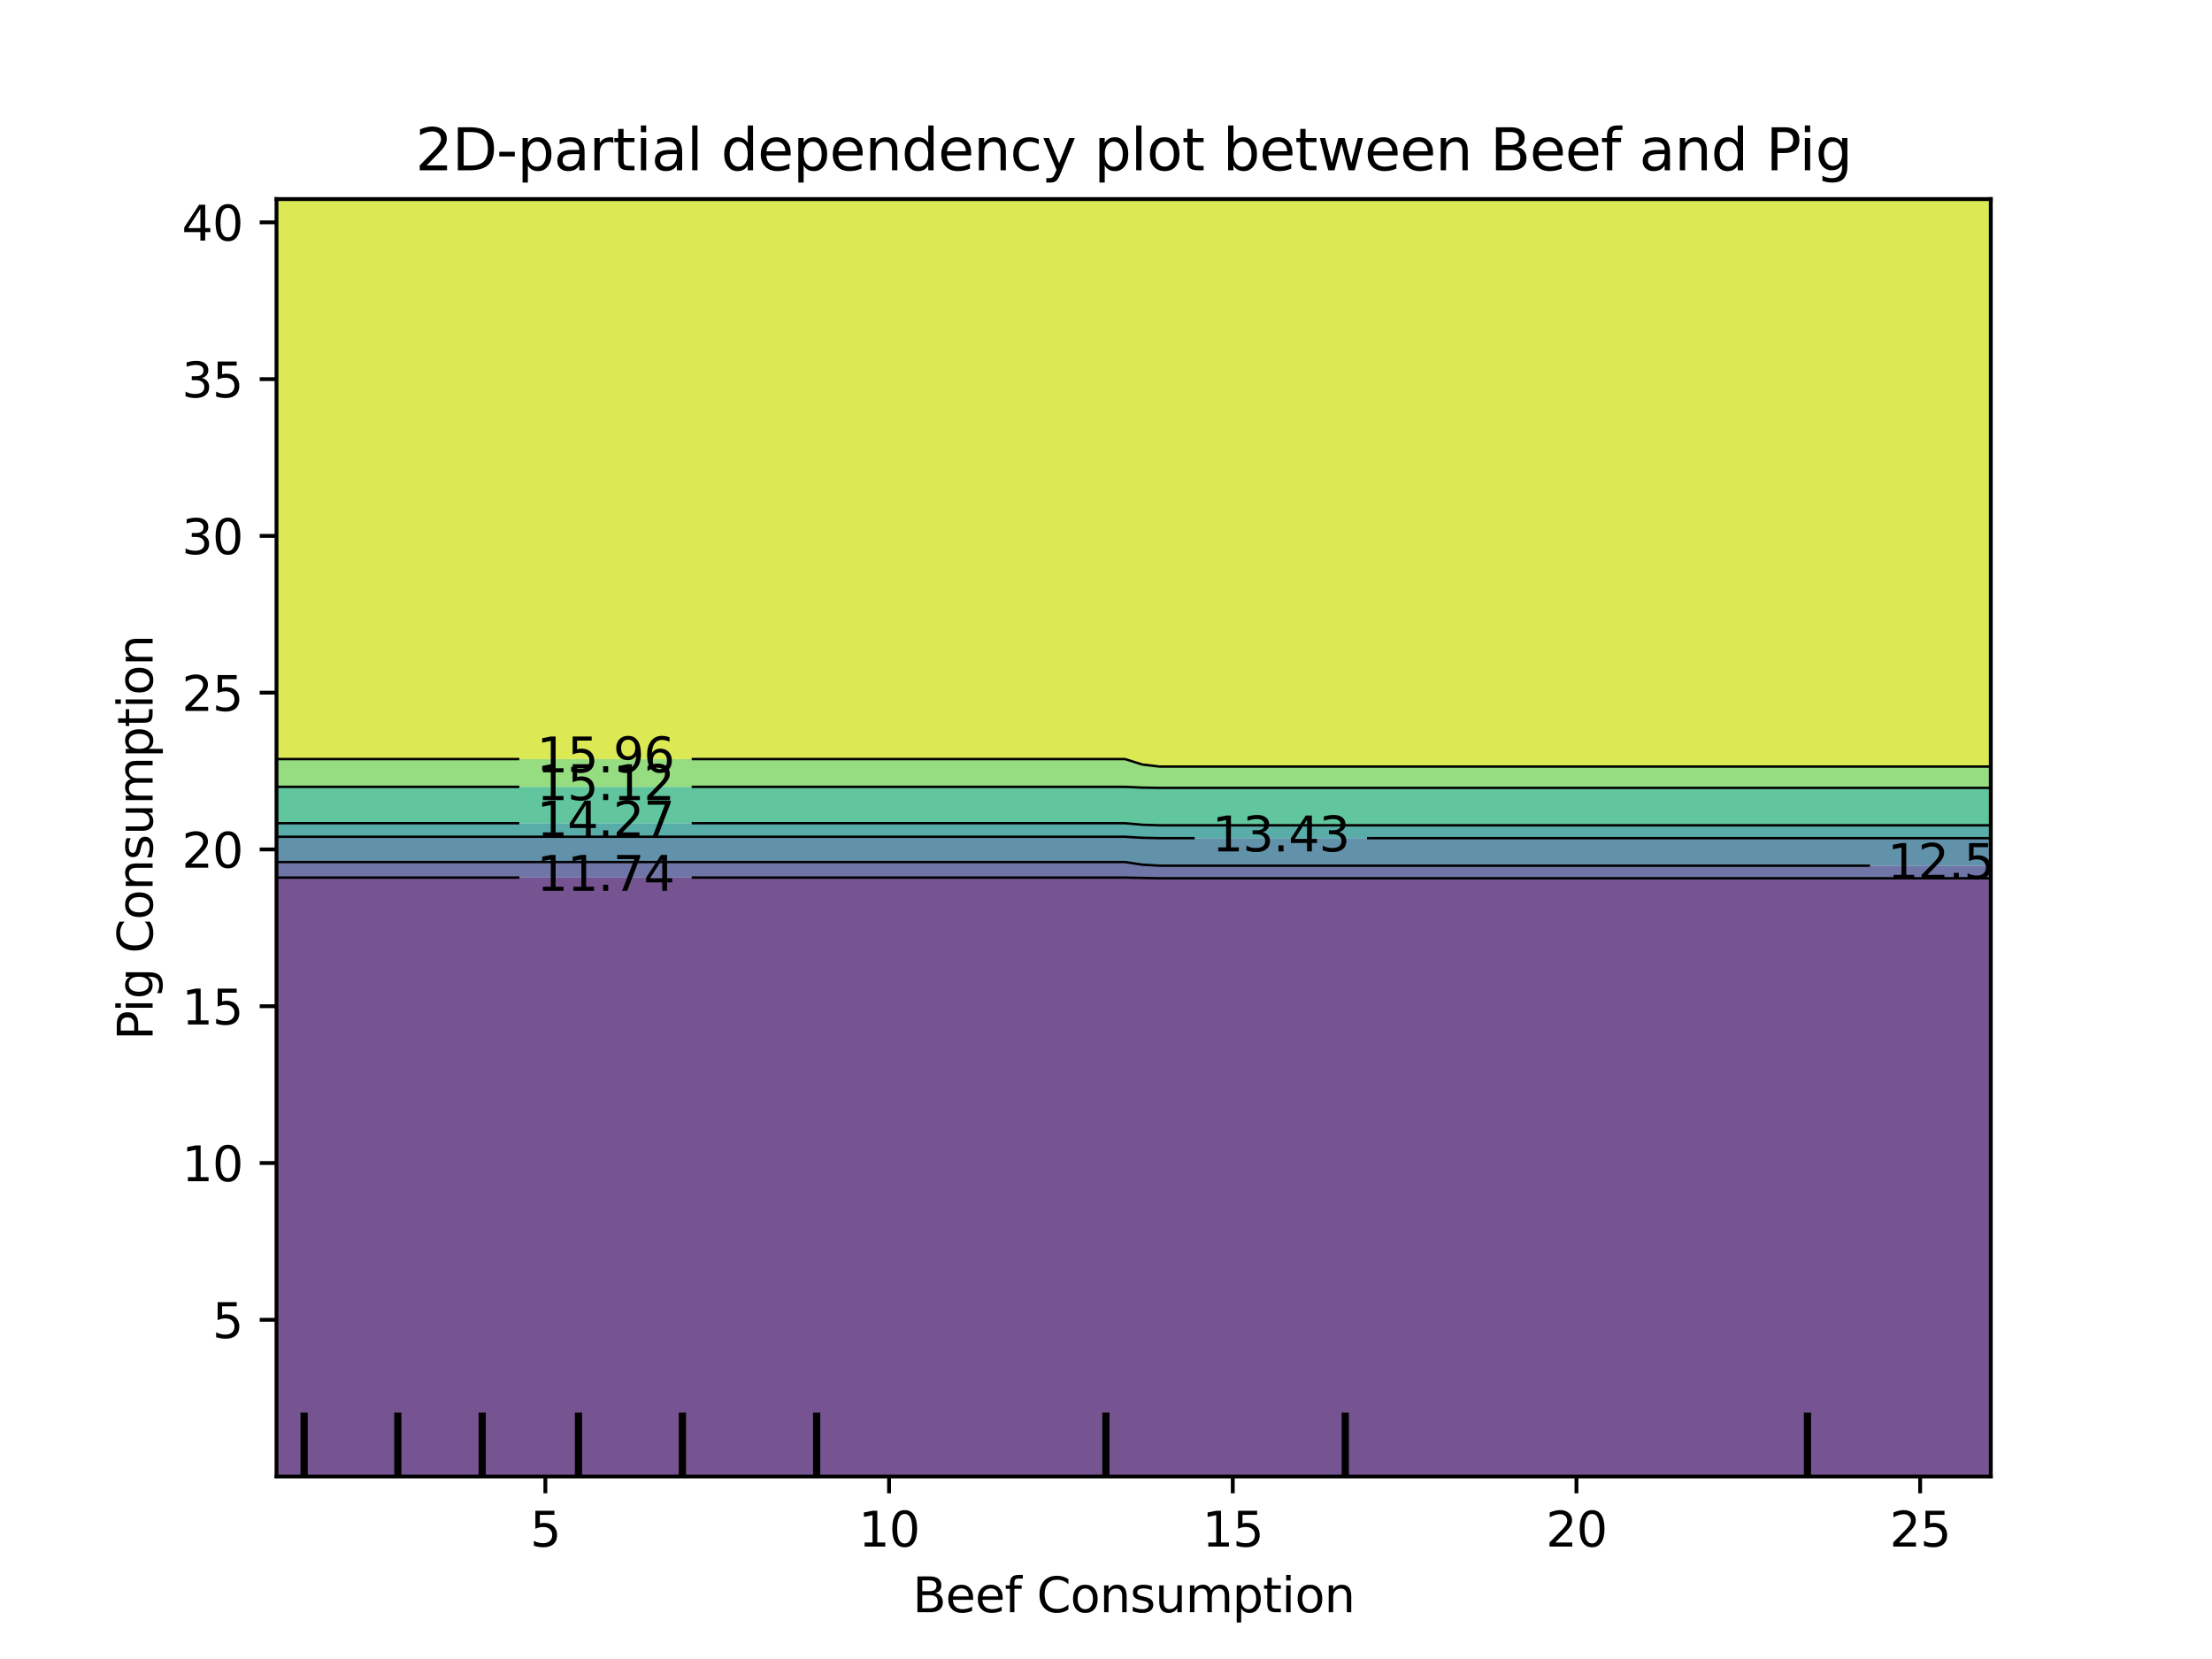 <?xml version="1.0" encoding="utf-8" standalone="no"?>
<!DOCTYPE svg PUBLIC "-//W3C//DTD SVG 1.1//EN"
  "http://www.w3.org/Graphics/SVG/1.1/DTD/svg11.dtd">
<svg xmlns:xlink="http://www.w3.org/1999/xlink" width="460.8pt" height="345.6pt" viewBox="0 0 460.8 345.6" xmlns="http://www.w3.org/2000/svg" version="1.1">
 <defs>
  <style type="text/css">*{stroke-linejoin: round; stroke-linecap: butt}</style>
 </defs>
 <g id="figure_1">
  <g id="patch_1">
   <path d="M 0 345.6 
L 460.8 345.6 
L 460.8 0 
L 0 0 
L 0 345.6 
z
" style="fill: none"/>
  </g>
  <g id="axes_1"/>
  <g id="axes_2">
   <g id="patch_2">
    <path d="M 57.6 307.584 
L 414.72 307.584 
L 414.72 41.472 
L 57.6 41.472 
L 57.6 307.584 
z
" style="fill: none"/>
   </g>
   <g id="PathCollection_1">
    <path d="M 61.207 307.584 
L 64.815 307.584 
L 68.422 307.584 
L 72.029 307.584 
L 75.636 307.584 
L 79.244 307.584 
L 82.851 307.584 
L 86.458 307.584 
L 90.065 307.584 
L 93.673 307.584 
L 97.28 307.584 
L 100.887 307.584 
L 104.495 307.584 
L 108.102 307.584 
L 111.709 307.584 
L 115.316 307.584 
L 118.924 307.584 
L 122.531 307.584 
L 126.138 307.584 
L 129.745 307.584 
L 133.353 307.584 
L 136.96 307.584 
L 140.567 307.584 
L 144.175 307.584 
L 147.782 307.584 
L 151.389 307.584 
L 154.996 307.584 
L 158.604 307.584 
L 162.211 307.584 
L 165.818 307.584 
L 169.425 307.584 
L 173.033 307.584 
L 176.64 307.584 
L 180.247 307.584 
L 183.855 307.584 
L 187.462 307.584 
L 191.069 307.584 
L 194.676 307.584 
L 198.284 307.584 
L 201.891 307.584 
L 205.498 307.584 
L 209.105 307.584 
L 212.713 307.584 
L 216.32 307.584 
L 219.927 307.584 
L 223.535 307.584 
L 227.142 307.584 
L 230.749 307.584 
L 234.356 307.584 
L 237.964 307.584 
L 241.571 307.584 
L 245.178 307.584 
L 248.785 307.584 
L 252.393 307.584 
L 256 307.584 
L 259.607 307.584 
L 263.215 307.584 
L 266.822 307.584 
L 270.429 307.584 
L 274.036 307.584 
L 277.644 307.584 
L 281.251 307.584 
L 284.858 307.584 
L 288.465 307.584 
L 292.073 307.584 
L 295.68 307.584 
L 299.287 307.584 
L 302.895 307.584 
L 306.502 307.584 
L 310.109 307.584 
L 313.716 307.584 
L 317.324 307.584 
L 320.931 307.584 
L 324.538 307.584 
L 328.145 307.584 
L 331.753 307.584 
L 335.36 307.584 
L 338.967 307.584 
L 342.575 307.584 
L 346.182 307.584 
L 349.789 307.584 
L 353.396 307.584 
L 357.004 307.584 
L 360.611 307.584 
L 364.218 307.584 
L 367.825 307.584 
L 371.433 307.584 
L 375.04 307.584 
L 378.647 307.584 
L 382.255 307.584 
L 385.862 307.584 
L 389.469 307.584 
L 393.076 307.584 
L 396.684 307.584 
L 400.291 307.584 
L 403.898 307.584 
L 407.505 307.584 
L 411.113 307.584 
L 414.72 307.584 
L 414.72 304.896 
L 414.72 302.208 
L 414.72 299.52 
L 414.72 296.832 
L 414.72 294.144 
L 414.72 291.456 
L 414.72 288.768 
L 414.72 286.08 
L 414.72 283.392 
L 414.72 280.704 
L 414.72 278.016 
L 414.72 275.328 
L 414.72 272.64 
L 414.72 269.952 
L 414.72 267.264 
L 414.72 264.576 
L 414.72 261.888 
L 414.72 259.2 
L 414.72 256.512 
L 414.72 253.824 
L 414.72 251.136 
L 414.72 248.448 
L 414.72 245.76 
L 414.72 243.072 
L 414.72 240.384 
L 414.72 237.696 
L 414.72 235.008 
L 414.72 232.32 
L 414.72 229.632 
L 414.72 226.944 
L 414.72 224.256 
L 414.72 221.568 
L 414.72 218.88 
L 414.72 216.192 
L 414.72 213.504 
L 414.72 210.816 
L 414.72 208.128 
L 414.72 205.44 
L 414.72 202.752 
L 414.72 200.064 
L 414.72 197.376 
L 414.72 194.688 
L 414.72 192 
L 414.72 189.312 
L 414.72 186.624 
L 414.72 183.936 
L 414.72 182.965 
L 411.113 182.965 
L 407.505 182.965 
L 403.898 182.965 
L 400.291 182.965 
L 396.684 182.965 
L 393.076 182.965 
L 389.469 182.965 
L 385.862 182.965 
L 382.255 182.965 
L 378.647 182.965 
L 375.04 182.965 
L 371.433 182.965 
L 367.825 182.965 
L 364.218 182.965 
L 360.611 182.965 
L 357.004 182.965 
L 353.396 182.965 
L 349.789 182.965 
L 346.182 182.965 
L 342.575 182.965 
L 338.967 182.965 
L 335.36 182.965 
L 331.753 182.965 
L 328.145 182.965 
L 324.538 182.965 
L 320.931 182.965 
L 317.324 182.965 
L 313.716 182.965 
L 310.109 182.965 
L 306.502 182.965 
L 302.895 182.965 
L 299.287 182.965 
L 295.68 182.965 
L 292.073 182.965 
L 288.465 182.965 
L 284.858 182.965 
L 281.251 182.965 
L 277.644 182.965 
L 274.036 182.965 
L 270.429 182.965 
L 266.822 182.965 
L 263.215 182.965 
L 259.607 182.965 
L 256 182.965 
L 252.393 182.965 
L 248.785 182.965 
L 245.178 182.965 
L 241.571 182.965 
L 237.964 182.894 
L 234.356 182.814 
L 230.749 182.814 
L 227.142 182.814 
L 223.535 182.814 
L 219.927 182.814 
L 216.32 182.814 
L 212.713 182.814 
L 209.105 182.814 
L 205.498 182.814 
L 201.891 182.814 
L 198.284 182.814 
L 194.676 182.814 
L 191.069 182.814 
L 187.462 182.814 
L 183.855 182.814 
L 180.247 182.814 
L 176.64 182.814 
L 173.033 182.814 
L 169.425 182.814 
L 165.818 182.814 
L 162.211 182.814 
L 158.604 182.814 
L 154.996 182.814 
L 151.389 182.814 
L 147.782 182.814 
L 144.175 182.814 
L 140.567 182.814 
L 136.96 182.814 
L 133.353 182.814 
L 129.745 182.814 
L 126.138 182.814 
L 122.531 182.814 
L 118.924 182.814 
L 115.316 182.814 
L 111.709 182.814 
L 108.102 182.814 
L 104.495 182.814 
L 100.887 182.814 
L 97.28 182.814 
L 93.673 182.814 
L 90.065 182.814 
L 86.458 182.814 
L 82.851 182.814 
L 79.244 182.814 
L 75.636 182.814 
L 72.029 182.814 
L 68.422 182.814 
L 64.815 182.814 
L 61.207 182.814 
L 57.6 182.814 
L 57.6 183.936 
L 57.6 186.624 
L 57.6 189.312 
L 57.6 192 
L 57.6 194.688 
L 57.6 197.376 
L 57.6 200.064 
L 57.6 202.752 
L 57.6 205.44 
L 57.6 208.128 
L 57.6 210.816 
L 57.6 213.504 
L 57.6 216.192 
L 57.6 218.88 
L 57.6 221.568 
L 57.6 224.256 
L 57.6 226.944 
L 57.6 229.632 
L 57.6 232.32 
L 57.6 235.008 
L 57.6 237.696 
L 57.6 240.384 
L 57.6 243.072 
L 57.6 245.76 
L 57.6 248.448 
L 57.6 251.136 
L 57.6 253.824 
L 57.6 256.512 
L 57.6 259.2 
L 57.6 261.888 
L 57.6 264.576 
L 57.6 267.264 
L 57.6 269.952 
L 57.6 272.64 
L 57.6 275.328 
L 57.6 278.016 
L 57.6 280.704 
L 57.6 283.392 
L 57.6 286.08 
L 57.6 288.768 
L 57.6 291.456 
L 57.6 294.144 
L 57.6 296.832 
L 57.6 299.52 
L 57.6 302.208 
L 57.6 304.896 
L 57.6 307.584 
z
" clip-path="url(#pbfbeb93176)" style="fill: #481b6d; fill-opacity: 0.75"/>
   </g>
   <g id="PathCollection_2">
    <path d="M 61.207 182.814 
L 64.815 182.814 
L 68.422 182.814 
L 72.029 182.814 
L 75.636 182.814 
L 79.244 182.814 
L 82.851 182.814 
L 86.458 182.814 
L 90.065 182.814 
L 93.673 182.814 
L 97.28 182.814 
L 100.887 182.814 
L 104.495 182.814 
L 108.102 182.814 
L 111.709 182.814 
L 115.316 182.814 
L 118.924 182.814 
L 122.531 182.814 
L 126.138 182.814 
L 129.745 182.814 
L 133.353 182.814 
L 136.96 182.814 
L 140.567 182.814 
L 144.175 182.814 
L 147.782 182.814 
L 151.389 182.814 
L 154.996 182.814 
L 158.604 182.814 
L 162.211 182.814 
L 165.818 182.814 
L 169.425 182.814 
L 173.033 182.814 
L 176.64 182.814 
L 180.247 182.814 
L 183.855 182.814 
L 187.462 182.814 
L 191.069 182.814 
L 194.676 182.814 
L 198.284 182.814 
L 201.891 182.814 
L 205.498 182.814 
L 209.105 182.814 
L 212.713 182.814 
L 216.32 182.814 
L 219.927 182.814 
L 223.535 182.814 
L 227.142 182.814 
L 230.749 182.814 
L 234.356 182.814 
L 237.964 182.894 
L 241.571 182.965 
L 245.178 182.965 
L 248.785 182.965 
L 252.393 182.965 
L 256 182.965 
L 259.607 182.965 
L 263.215 182.965 
L 266.822 182.965 
L 270.429 182.965 
L 274.036 182.965 
L 277.644 182.965 
L 281.251 182.965 
L 284.858 182.965 
L 288.465 182.965 
L 292.073 182.965 
L 295.68 182.965 
L 299.287 182.965 
L 302.895 182.965 
L 306.502 182.965 
L 310.109 182.965 
L 313.716 182.965 
L 317.324 182.965 
L 320.931 182.965 
L 324.538 182.965 
L 328.145 182.965 
L 331.753 182.965 
L 335.36 182.965 
L 338.967 182.965 
L 342.575 182.965 
L 346.182 182.965 
L 349.789 182.965 
L 353.396 182.965 
L 357.004 182.965 
L 360.611 182.965 
L 364.218 182.965 
L 367.825 182.965 
L 371.433 182.965 
L 375.04 182.965 
L 378.647 182.965 
L 382.255 182.965 
L 385.862 182.965 
L 389.469 182.965 
L 393.076 182.965 
L 396.684 182.965 
L 400.291 182.965 
L 403.898 182.965 
L 407.505 182.965 
L 411.113 182.965 
L 414.72 182.965 
L 414.72 181.248 
L 414.72 180.337 
L 411.113 180.337 
L 407.505 180.337 
L 403.898 180.337 
L 400.291 180.337 
L 396.684 180.337 
L 393.076 180.337 
L 389.469 180.337 
L 385.862 180.337 
L 382.255 180.337 
L 378.647 180.337 
L 375.04 180.337 
L 371.433 180.337 
L 367.825 180.337 
L 364.218 180.337 
L 360.611 180.337 
L 357.004 180.337 
L 353.396 180.337 
L 349.789 180.337 
L 346.182 180.337 
L 342.575 180.337 
L 338.967 180.337 
L 335.36 180.337 
L 331.753 180.337 
L 328.145 180.337 
L 324.538 180.337 
L 320.931 180.337 
L 317.324 180.337 
L 313.716 180.337 
L 310.109 180.337 
L 306.502 180.337 
L 302.895 180.337 
L 299.287 180.337 
L 295.68 180.337 
L 292.073 180.337 
L 288.465 180.337 
L 284.858 180.337 
L 281.251 180.337 
L 277.644 180.337 
L 274.036 180.337 
L 270.429 180.337 
L 266.822 180.337 
L 263.215 180.337 
L 259.607 180.337 
L 256 180.337 
L 252.393 180.337 
L 248.785 180.337 
L 245.178 180.337 
L 241.571 180.337 
L 237.964 180.13 
L 234.356 179.576 
L 230.749 179.576 
L 227.142 179.576 
L 223.535 179.576 
L 219.927 179.576 
L 216.32 179.576 
L 212.713 179.576 
L 209.105 179.576 
L 205.498 179.576 
L 201.891 179.576 
L 198.284 179.576 
L 194.676 179.576 
L 191.069 179.576 
L 187.462 179.576 
L 183.855 179.576 
L 180.247 179.576 
L 176.64 179.576 
L 173.033 179.576 
L 169.425 179.576 
L 165.818 179.576 
L 162.211 179.576 
L 158.604 179.576 
L 154.996 179.576 
L 151.389 179.576 
L 147.782 179.576 
L 144.175 179.576 
L 140.567 179.576 
L 136.96 179.576 
L 133.353 179.576 
L 129.745 179.576 
L 126.138 179.576 
L 122.531 179.576 
L 118.924 179.576 
L 115.316 179.576 
L 111.709 179.576 
L 108.102 179.576 
L 104.495 179.576 
L 100.887 179.576 
L 97.28 179.576 
L 93.673 179.576 
L 90.065 179.576 
L 86.458 179.576 
L 82.851 179.576 
L 79.244 179.576 
L 75.636 179.576 
L 72.029 179.576 
L 68.422 179.576 
L 64.815 179.576 
L 61.207 179.576 
L 57.6 179.576 
L 57.6 181.248 
L 57.6 182.814 
z
" clip-path="url(#pbfbeb93176)" style="fill: #3f4788; fill-opacity: 0.75"/>
   </g>
   <g id="PathCollection_3">
    <path d="M 61.207 179.576 
L 64.815 179.576 
L 68.422 179.576 
L 72.029 179.576 
L 75.636 179.576 
L 79.244 179.576 
L 82.851 179.576 
L 86.458 179.576 
L 90.065 179.576 
L 93.673 179.576 
L 97.28 179.576 
L 100.887 179.576 
L 104.495 179.576 
L 108.102 179.576 
L 111.709 179.576 
L 115.316 179.576 
L 118.924 179.576 
L 122.531 179.576 
L 126.138 179.576 
L 129.745 179.576 
L 133.353 179.576 
L 136.96 179.576 
L 140.567 179.576 
L 144.175 179.576 
L 147.782 179.576 
L 151.389 179.576 
L 154.996 179.576 
L 158.604 179.576 
L 162.211 179.576 
L 165.818 179.576 
L 169.425 179.576 
L 173.033 179.576 
L 176.64 179.576 
L 180.247 179.576 
L 183.855 179.576 
L 187.462 179.576 
L 191.069 179.576 
L 194.676 179.576 
L 198.284 179.576 
L 201.891 179.576 
L 205.498 179.576 
L 209.105 179.576 
L 212.713 179.576 
L 216.32 179.576 
L 219.927 179.576 
L 223.535 179.576 
L 227.142 179.576 
L 230.749 179.576 
L 234.356 179.576 
L 237.964 180.13 
L 241.571 180.337 
L 245.178 180.337 
L 248.785 180.337 
L 252.393 180.337 
L 256 180.337 
L 259.607 180.337 
L 263.215 180.337 
L 266.822 180.337 
L 270.429 180.337 
L 274.036 180.337 
L 277.644 180.337 
L 281.251 180.337 
L 284.858 180.337 
L 288.465 180.337 
L 292.073 180.337 
L 295.68 180.337 
L 299.287 180.337 
L 302.895 180.337 
L 306.502 180.337 
L 310.109 180.337 
L 313.716 180.337 
L 317.324 180.337 
L 320.931 180.337 
L 324.538 180.337 
L 328.145 180.337 
L 331.753 180.337 
L 335.36 180.337 
L 338.967 180.337 
L 342.575 180.337 
L 346.182 180.337 
L 349.789 180.337 
L 353.396 180.337 
L 357.004 180.337 
L 360.611 180.337 
L 364.218 180.337 
L 367.825 180.337 
L 371.433 180.337 
L 375.04 180.337 
L 378.647 180.337 
L 382.255 180.337 
L 385.862 180.337 
L 389.469 180.337 
L 393.076 180.337 
L 396.684 180.337 
L 400.291 180.337 
L 403.898 180.337 
L 407.505 180.337 
L 411.113 180.337 
L 414.72 180.337 
L 414.72 178.56 
L 414.72 175.872 
L 414.72 174.605 
L 411.113 174.605 
L 407.505 174.605 
L 403.898 174.605 
L 400.291 174.605 
L 396.684 174.605 
L 393.076 174.605 
L 389.469 174.605 
L 385.862 174.605 
L 382.255 174.605 
L 378.647 174.605 
L 375.04 174.605 
L 371.433 174.605 
L 367.825 174.605 
L 364.218 174.605 
L 360.611 174.605 
L 357.004 174.605 
L 353.396 174.605 
L 349.789 174.605 
L 346.182 174.605 
L 342.575 174.605 
L 338.967 174.605 
L 335.36 174.605 
L 331.753 174.605 
L 328.145 174.605 
L 324.538 174.605 
L 320.931 174.605 
L 317.324 174.605 
L 313.716 174.605 
L 310.109 174.605 
L 306.502 174.605 
L 302.895 174.605 
L 299.287 174.605 
L 295.68 174.605 
L 292.073 174.605 
L 288.465 174.605 
L 284.858 174.605 
L 281.251 174.605 
L 277.644 174.605 
L 274.036 174.605 
L 270.429 174.605 
L 266.822 174.605 
L 263.215 174.605 
L 259.607 174.605 
L 256 174.605 
L 252.393 174.605 
L 248.785 174.605 
L 245.178 174.605 
L 241.571 174.605 
L 237.964 174.526 
L 234.356 174.314 
L 230.749 174.314 
L 227.142 174.314 
L 223.535 174.314 
L 219.927 174.314 
L 216.32 174.314 
L 212.713 174.314 
L 209.105 174.314 
L 205.498 174.314 
L 201.891 174.314 
L 198.284 174.314 
L 194.676 174.314 
L 191.069 174.314 
L 187.462 174.314 
L 183.855 174.314 
L 180.247 174.314 
L 176.64 174.314 
L 173.033 174.314 
L 169.425 174.314 
L 165.818 174.314 
L 162.211 174.314 
L 158.604 174.314 
L 154.996 174.314 
L 151.389 174.314 
L 147.782 174.314 
L 144.175 174.314 
L 140.567 174.314 
L 136.96 174.314 
L 133.353 174.314 
L 129.745 174.314 
L 126.138 174.314 
L 122.531 174.314 
L 118.924 174.314 
L 115.316 174.314 
L 111.709 174.314 
L 108.102 174.314 
L 104.495 174.314 
L 100.887 174.314 
L 97.28 174.314 
L 93.673 174.314 
L 90.065 174.314 
L 86.458 174.314 
L 82.851 174.314 
L 79.244 174.314 
L 75.636 174.314 
L 72.029 174.314 
L 68.422 174.314 
L 64.815 174.314 
L 61.207 174.314 
L 57.6 174.314 
L 57.6 175.872 
L 57.6 178.56 
L 57.6 179.576 
z
" clip-path="url(#pbfbeb93176)" style="fill: #2e6e8e; fill-opacity: 0.75"/>
   </g>
   <g id="PathCollection_4">
    <path d="M 61.207 174.314 
L 64.815 174.314 
L 68.422 174.314 
L 72.029 174.314 
L 75.636 174.314 
L 79.244 174.314 
L 82.851 174.314 
L 86.458 174.314 
L 90.065 174.314 
L 93.673 174.314 
L 97.28 174.314 
L 100.887 174.314 
L 104.495 174.314 
L 108.102 174.314 
L 111.709 174.314 
L 115.316 174.314 
L 118.924 174.314 
L 122.531 174.314 
L 126.138 174.314 
L 129.745 174.314 
L 133.353 174.314 
L 136.96 174.314 
L 140.567 174.314 
L 144.175 174.314 
L 147.782 174.314 
L 151.389 174.314 
L 154.996 174.314 
L 158.604 174.314 
L 162.211 174.314 
L 165.818 174.314 
L 169.425 174.314 
L 173.033 174.314 
L 176.64 174.314 
L 180.247 174.314 
L 183.855 174.314 
L 187.462 174.314 
L 191.069 174.314 
L 194.676 174.314 
L 198.284 174.314 
L 201.891 174.314 
L 205.498 174.314 
L 209.105 174.314 
L 212.713 174.314 
L 216.32 174.314 
L 219.927 174.314 
L 223.535 174.314 
L 227.142 174.314 
L 230.749 174.314 
L 234.356 174.314 
L 237.964 174.526 
L 241.571 174.605 
L 245.178 174.605 
L 248.785 174.605 
L 252.393 174.605 
L 256 174.605 
L 259.607 174.605 
L 263.215 174.605 
L 266.822 174.605 
L 270.429 174.605 
L 274.036 174.605 
L 277.644 174.605 
L 281.251 174.605 
L 284.858 174.605 
L 288.465 174.605 
L 292.073 174.605 
L 295.68 174.605 
L 299.287 174.605 
L 302.895 174.605 
L 306.502 174.605 
L 310.109 174.605 
L 313.716 174.605 
L 317.324 174.605 
L 320.931 174.605 
L 324.538 174.605 
L 328.145 174.605 
L 331.753 174.605 
L 335.36 174.605 
L 338.967 174.605 
L 342.575 174.605 
L 346.182 174.605 
L 349.789 174.605 
L 353.396 174.605 
L 357.004 174.605 
L 360.611 174.605 
L 364.218 174.605 
L 367.825 174.605 
L 371.433 174.605 
L 375.04 174.605 
L 378.647 174.605 
L 382.255 174.605 
L 385.862 174.605 
L 389.469 174.605 
L 393.076 174.605 
L 396.684 174.605 
L 400.291 174.605 
L 403.898 174.605 
L 407.505 174.605 
L 411.113 174.605 
L 414.72 174.605 
L 414.72 173.184 
L 414.72 171.927 
L 411.113 171.927 
L 407.505 171.927 
L 403.898 171.927 
L 400.291 171.927 
L 396.684 171.927 
L 393.076 171.927 
L 389.469 171.927 
L 385.862 171.927 
L 382.255 171.927 
L 378.647 171.927 
L 375.04 171.927 
L 371.433 171.927 
L 367.825 171.927 
L 364.218 171.927 
L 360.611 171.927 
L 357.004 171.927 
L 353.396 171.927 
L 349.789 171.927 
L 346.182 171.927 
L 342.575 171.927 
L 338.967 171.927 
L 335.36 171.927 
L 331.753 171.927 
L 328.145 171.927 
L 324.538 171.927 
L 320.931 171.927 
L 317.324 171.927 
L 313.716 171.927 
L 310.109 171.927 
L 306.502 171.927 
L 302.895 171.927 
L 299.287 171.927 
L 295.68 171.927 
L 292.073 171.927 
L 288.465 171.927 
L 284.858 171.927 
L 281.251 171.927 
L 277.644 171.927 
L 274.036 171.927 
L 270.429 171.927 
L 266.822 171.927 
L 263.215 171.927 
L 259.607 171.927 
L 256 171.927 
L 252.393 171.927 
L 248.785 171.927 
L 245.178 171.927 
L 241.571 171.927 
L 237.964 171.808 
L 234.356 171.489 
L 230.749 171.489 
L 227.142 171.489 
L 223.535 171.489 
L 219.927 171.489 
L 216.32 171.489 
L 212.713 171.489 
L 209.105 171.489 
L 205.498 171.489 
L 201.891 171.489 
L 198.284 171.489 
L 194.676 171.489 
L 191.069 171.489 
L 187.462 171.489 
L 183.855 171.489 
L 180.247 171.489 
L 176.64 171.489 
L 173.033 171.489 
L 169.425 171.489 
L 165.818 171.489 
L 162.211 171.489 
L 158.604 171.489 
L 154.996 171.489 
L 151.389 171.489 
L 147.782 171.489 
L 144.175 171.489 
L 140.567 171.489 
L 136.96 171.489 
L 133.353 171.489 
L 129.745 171.489 
L 126.138 171.489 
L 122.531 171.489 
L 118.924 171.489 
L 115.316 171.489 
L 111.709 171.489 
L 108.102 171.489 
L 104.495 171.489 
L 100.887 171.489 
L 97.28 171.489 
L 93.673 171.489 
L 90.065 171.489 
L 86.458 171.489 
L 82.851 171.489 
L 79.244 171.489 
L 75.636 171.489 
L 72.029 171.489 
L 68.422 171.489 
L 64.815 171.489 
L 61.207 171.489 
L 57.6 171.489 
L 57.6 173.184 
L 57.6 174.314 
z
" clip-path="url(#pbfbeb93176)" style="fill: #21918c; fill-opacity: 0.75"/>
   </g>
   <g id="PathCollection_5">
    <path d="M 61.207 171.489 
L 64.815 171.489 
L 68.422 171.489 
L 72.029 171.489 
L 75.636 171.489 
L 79.244 171.489 
L 82.851 171.489 
L 86.458 171.489 
L 90.065 171.489 
L 93.673 171.489 
L 97.28 171.489 
L 100.887 171.489 
L 104.495 171.489 
L 108.102 171.489 
L 111.709 171.489 
L 115.316 171.489 
L 118.924 171.489 
L 122.531 171.489 
L 126.138 171.489 
L 129.745 171.489 
L 133.353 171.489 
L 136.96 171.489 
L 140.567 171.489 
L 144.175 171.489 
L 147.782 171.489 
L 151.389 171.489 
L 154.996 171.489 
L 158.604 171.489 
L 162.211 171.489 
L 165.818 171.489 
L 169.425 171.489 
L 173.033 171.489 
L 176.64 171.489 
L 180.247 171.489 
L 183.855 171.489 
L 187.462 171.489 
L 191.069 171.489 
L 194.676 171.489 
L 198.284 171.489 
L 201.891 171.489 
L 205.498 171.489 
L 209.105 171.489 
L 212.713 171.489 
L 216.32 171.489 
L 219.927 171.489 
L 223.535 171.489 
L 227.142 171.489 
L 230.749 171.489 
L 234.356 171.489 
L 237.964 171.808 
L 241.571 171.927 
L 245.178 171.927 
L 248.785 171.927 
L 252.393 171.927 
L 256 171.927 
L 259.607 171.927 
L 263.215 171.927 
L 266.822 171.927 
L 270.429 171.927 
L 274.036 171.927 
L 277.644 171.927 
L 281.251 171.927 
L 284.858 171.927 
L 288.465 171.927 
L 292.073 171.927 
L 295.68 171.927 
L 299.287 171.927 
L 302.895 171.927 
L 306.502 171.927 
L 310.109 171.927 
L 313.716 171.927 
L 317.324 171.927 
L 320.931 171.927 
L 324.538 171.927 
L 328.145 171.927 
L 331.753 171.927 
L 335.36 171.927 
L 338.967 171.927 
L 342.575 171.927 
L 346.182 171.927 
L 349.789 171.927 
L 353.396 171.927 
L 357.004 171.927 
L 360.611 171.927 
L 364.218 171.927 
L 367.825 171.927 
L 371.433 171.927 
L 375.04 171.927 
L 378.647 171.927 
L 382.255 171.927 
L 385.862 171.927 
L 389.469 171.927 
L 393.076 171.927 
L 396.684 171.927 
L 400.291 171.927 
L 403.898 171.927 
L 407.505 171.927 
L 411.113 171.927 
L 414.72 171.927 
L 414.72 170.496 
L 414.72 167.808 
L 414.72 165.12 
L 414.72 164.132 
L 411.113 164.132 
L 407.505 164.132 
L 403.898 164.132 
L 400.291 164.132 
L 396.684 164.132 
L 393.076 164.132 
L 389.469 164.132 
L 385.862 164.132 
L 382.255 164.132 
L 378.647 164.132 
L 375.04 164.132 
L 371.433 164.132 
L 367.825 164.132 
L 364.218 164.132 
L 360.611 164.132 
L 357.004 164.132 
L 353.396 164.132 
L 349.789 164.132 
L 346.182 164.132 
L 342.575 164.132 
L 338.967 164.132 
L 335.36 164.132 
L 331.753 164.132 
L 328.145 164.132 
L 324.538 164.132 
L 320.931 164.132 
L 317.324 164.132 
L 313.716 164.132 
L 310.109 164.132 
L 306.502 164.132 
L 302.895 164.132 
L 299.287 164.132 
L 295.68 164.132 
L 292.073 164.132 
L 288.465 164.132 
L 284.858 164.132 
L 281.251 164.132 
L 277.644 164.132 
L 274.036 164.132 
L 270.429 164.132 
L 266.822 164.132 
L 263.215 164.132 
L 259.607 164.132 
L 256 164.132 
L 252.393 164.132 
L 248.785 164.132 
L 245.178 164.132 
L 241.571 164.132 
L 237.964 164.072 
L 234.356 163.912 
L 230.749 163.912 
L 227.142 163.912 
L 223.535 163.912 
L 219.927 163.912 
L 216.32 163.912 
L 212.713 163.912 
L 209.105 163.912 
L 205.498 163.912 
L 201.891 163.912 
L 198.284 163.912 
L 194.676 163.912 
L 191.069 163.912 
L 187.462 163.912 
L 183.855 163.912 
L 180.247 163.912 
L 176.64 163.912 
L 173.033 163.912 
L 169.425 163.912 
L 165.818 163.912 
L 162.211 163.912 
L 158.604 163.912 
L 154.996 163.912 
L 151.389 163.912 
L 147.782 163.912 
L 144.175 163.912 
L 140.567 163.912 
L 136.96 163.912 
L 133.353 163.912 
L 129.745 163.912 
L 126.138 163.912 
L 122.531 163.912 
L 118.924 163.912 
L 115.316 163.912 
L 111.709 163.912 
L 108.102 163.912 
L 104.495 163.912 
L 100.887 163.912 
L 97.28 163.912 
L 93.673 163.912 
L 90.065 163.912 
L 86.458 163.912 
L 82.851 163.912 
L 79.244 163.912 
L 75.636 163.912 
L 72.029 163.912 
L 68.422 163.912 
L 64.815 163.912 
L 61.207 163.912 
L 57.6 163.912 
L 57.6 165.12 
L 57.6 167.808 
L 57.6 170.496 
L 57.6 171.489 
z
" clip-path="url(#pbfbeb93176)" style="fill: #2db27d; fill-opacity: 0.75"/>
   </g>
   <g id="PathCollection_6">
    <path d="M 61.207 163.912 
L 64.815 163.912 
L 68.422 163.912 
L 72.029 163.912 
L 75.636 163.912 
L 79.244 163.912 
L 82.851 163.912 
L 86.458 163.912 
L 90.065 163.912 
L 93.673 163.912 
L 97.28 163.912 
L 100.887 163.912 
L 104.495 163.912 
L 108.102 163.912 
L 111.709 163.912 
L 115.316 163.912 
L 118.924 163.912 
L 122.531 163.912 
L 126.138 163.912 
L 129.745 163.912 
L 133.353 163.912 
L 136.96 163.912 
L 140.567 163.912 
L 144.175 163.912 
L 147.782 163.912 
L 151.389 163.912 
L 154.996 163.912 
L 158.604 163.912 
L 162.211 163.912 
L 165.818 163.912 
L 169.425 163.912 
L 173.033 163.912 
L 176.64 163.912 
L 180.247 163.912 
L 183.855 163.912 
L 187.462 163.912 
L 191.069 163.912 
L 194.676 163.912 
L 198.284 163.912 
L 201.891 163.912 
L 205.498 163.912 
L 209.105 163.912 
L 212.713 163.912 
L 216.32 163.912 
L 219.927 163.912 
L 223.535 163.912 
L 227.142 163.912 
L 230.749 163.912 
L 234.356 163.912 
L 237.964 164.072 
L 241.571 164.132 
L 245.178 164.132 
L 248.785 164.132 
L 252.393 164.132 
L 256 164.132 
L 259.607 164.132 
L 263.215 164.132 
L 266.822 164.132 
L 270.429 164.132 
L 274.036 164.132 
L 277.644 164.132 
L 281.251 164.132 
L 284.858 164.132 
L 288.465 164.132 
L 292.073 164.132 
L 295.68 164.132 
L 299.287 164.132 
L 302.895 164.132 
L 306.502 164.132 
L 310.109 164.132 
L 313.716 164.132 
L 317.324 164.132 
L 320.931 164.132 
L 324.538 164.132 
L 328.145 164.132 
L 331.753 164.132 
L 335.36 164.132 
L 338.967 164.132 
L 342.575 164.132 
L 346.182 164.132 
L 349.789 164.132 
L 353.396 164.132 
L 357.004 164.132 
L 360.611 164.132 
L 364.218 164.132 
L 367.825 164.132 
L 371.433 164.132 
L 375.04 164.132 
L 378.647 164.132 
L 382.255 164.132 
L 385.862 164.132 
L 389.469 164.132 
L 393.076 164.132 
L 396.684 164.132 
L 400.291 164.132 
L 403.898 164.132 
L 407.505 164.132 
L 411.113 164.132 
L 414.72 164.132 
L 414.72 162.432 
L 414.72 159.744 
L 414.72 159.687 
L 411.113 159.687 
L 407.505 159.687 
L 403.898 159.687 
L 400.291 159.687 
L 396.684 159.687 
L 393.076 159.687 
L 389.469 159.687 
L 385.862 159.687 
L 382.255 159.687 
L 378.647 159.687 
L 375.04 159.687 
L 371.433 159.687 
L 367.825 159.687 
L 364.218 159.687 
L 360.611 159.687 
L 357.004 159.687 
L 353.396 159.687 
L 349.789 159.687 
L 346.182 159.687 
L 342.575 159.687 
L 338.967 159.687 
L 335.36 159.687 
L 331.753 159.687 
L 328.145 159.687 
L 324.538 159.687 
L 320.931 159.687 
L 317.324 159.687 
L 313.716 159.687 
L 310.109 159.687 
L 306.502 159.687 
L 302.895 159.687 
L 299.287 159.687 
L 295.68 159.687 
L 292.073 159.687 
L 288.465 159.687 
L 284.858 159.687 
L 281.251 159.687 
L 277.644 159.687 
L 274.036 159.687 
L 270.429 159.687 
L 266.822 159.687 
L 263.215 159.687 
L 259.607 159.687 
L 256 159.687 
L 252.393 159.687 
L 248.785 159.687 
L 245.178 159.687 
L 241.571 159.687 
L 237.964 159.264 
L 234.356 158.128 
L 230.749 158.128 
L 227.142 158.128 
L 223.535 158.128 
L 219.927 158.128 
L 216.32 158.128 
L 212.713 158.128 
L 209.105 158.128 
L 205.498 158.128 
L 201.891 158.128 
L 198.284 158.128 
L 194.676 158.128 
L 191.069 158.128 
L 187.462 158.128 
L 183.855 158.128 
L 180.247 158.128 
L 176.64 158.128 
L 173.033 158.128 
L 169.425 158.128 
L 165.818 158.128 
L 162.211 158.128 
L 158.604 158.128 
L 154.996 158.128 
L 151.389 158.128 
L 147.782 158.128 
L 144.175 158.128 
L 140.567 158.128 
L 136.96 158.128 
L 133.353 158.128 
L 129.745 158.128 
L 126.138 158.128 
L 122.531 158.128 
L 118.924 158.128 
L 115.316 158.128 
L 111.709 158.128 
L 108.102 158.128 
L 104.495 158.128 
L 100.887 158.128 
L 97.28 158.128 
L 93.673 158.128 
L 90.065 158.128 
L 86.458 158.128 
L 82.851 158.128 
L 79.244 158.128 
L 75.636 158.128 
L 72.029 158.128 
L 68.422 158.128 
L 64.815 158.128 
L 61.207 158.128 
L 57.6 158.128 
L 57.6 159.744 
L 57.6 162.432 
L 57.6 163.912 
z
" clip-path="url(#pbfbeb93176)" style="fill: #73d056; fill-opacity: 0.75"/>
   </g>
   <g id="PathCollection_7">
    <path d="M 61.207 158.128 
L 64.815 158.128 
L 68.422 158.128 
L 72.029 158.128 
L 75.636 158.128 
L 79.244 158.128 
L 82.851 158.128 
L 86.458 158.128 
L 90.065 158.128 
L 93.673 158.128 
L 97.28 158.128 
L 100.887 158.128 
L 104.495 158.128 
L 108.102 158.128 
L 111.709 158.128 
L 115.316 158.128 
L 118.924 158.128 
L 122.531 158.128 
L 126.138 158.128 
L 129.745 158.128 
L 133.353 158.128 
L 136.96 158.128 
L 140.567 158.128 
L 144.175 158.128 
L 147.782 158.128 
L 151.389 158.128 
L 154.996 158.128 
L 158.604 158.128 
L 162.211 158.128 
L 165.818 158.128 
L 169.425 158.128 
L 173.033 158.128 
L 176.64 158.128 
L 180.247 158.128 
L 183.855 158.128 
L 187.462 158.128 
L 191.069 158.128 
L 194.676 158.128 
L 198.284 158.128 
L 201.891 158.128 
L 205.498 158.128 
L 209.105 158.128 
L 212.713 158.128 
L 216.32 158.128 
L 219.927 158.128 
L 223.535 158.128 
L 227.142 158.128 
L 230.749 158.128 
L 234.356 158.128 
L 237.964 159.264 
L 241.571 159.687 
L 245.178 159.687 
L 248.785 159.687 
L 252.393 159.687 
L 256 159.687 
L 259.607 159.687 
L 263.215 159.687 
L 266.822 159.687 
L 270.429 159.687 
L 274.036 159.687 
L 277.644 159.687 
L 281.251 159.687 
L 284.858 159.687 
L 288.465 159.687 
L 292.073 159.687 
L 295.68 159.687 
L 299.287 159.687 
L 302.895 159.687 
L 306.502 159.687 
L 310.109 159.687 
L 313.716 159.687 
L 317.324 159.687 
L 320.931 159.687 
L 324.538 159.687 
L 328.145 159.687 
L 331.753 159.687 
L 335.36 159.687 
L 338.967 159.687 
L 342.575 159.687 
L 346.182 159.687 
L 349.789 159.687 
L 353.396 159.687 
L 357.004 159.687 
L 360.611 159.687 
L 364.218 159.687 
L 367.825 159.687 
L 371.433 159.687 
L 375.04 159.687 
L 378.647 159.687 
L 382.255 159.687 
L 385.862 159.687 
L 389.469 159.687 
L 393.076 159.687 
L 396.684 159.687 
L 400.291 159.687 
L 403.898 159.687 
L 407.505 159.687 
L 411.113 159.687 
L 414.72 159.687 
L 414.72 157.056 
L 414.72 154.368 
L 414.72 151.68 
L 414.72 148.992 
L 414.72 146.304 
L 414.72 143.616 
L 414.72 140.928 
L 414.72 138.24 
L 414.72 135.552 
L 414.72 132.864 
L 414.72 130.176 
L 414.72 127.488 
L 414.72 124.8 
L 414.72 122.112 
L 414.72 119.424 
L 414.72 116.736 
L 414.72 114.048 
L 414.72 111.36 
L 414.72 108.672 
L 414.72 105.984 
L 414.72 103.296 
L 414.72 100.608 
L 414.72 97.92 
L 414.72 95.232 
L 414.72 92.544 
L 414.72 89.856 
L 414.72 87.168 
L 414.72 84.48 
L 414.72 81.792 
L 414.72 79.104 
L 414.72 76.416 
L 414.72 73.728 
L 414.72 71.04 
L 414.72 68.352 
L 414.72 65.664 
L 414.72 62.976 
L 414.72 60.288 
L 414.72 57.6 
L 414.72 54.912 
L 414.72 52.224 
L 414.72 49.536 
L 414.72 46.848 
L 414.72 44.16 
L 414.72 41.472 
L 411.113 41.472 
L 407.505 41.472 
L 403.898 41.472 
L 400.291 41.472 
L 396.684 41.472 
L 393.076 41.472 
L 389.469 41.472 
L 385.862 41.472 
L 382.255 41.472 
L 378.647 41.472 
L 375.04 41.472 
L 371.433 41.472 
L 367.825 41.472 
L 364.218 41.472 
L 360.611 41.472 
L 357.004 41.472 
L 353.396 41.472 
L 349.789 41.472 
L 346.182 41.472 
L 342.575 41.472 
L 338.967 41.472 
L 335.36 41.472 
L 331.753 41.472 
L 328.145 41.472 
L 324.538 41.472 
L 320.931 41.472 
L 317.324 41.472 
L 313.716 41.472 
L 310.109 41.472 
L 306.502 41.472 
L 302.895 41.472 
L 299.287 41.472 
L 295.68 41.472 
L 292.073 41.472 
L 288.465 41.472 
L 284.858 41.472 
L 281.251 41.472 
L 277.644 41.472 
L 274.036 41.472 
L 270.429 41.472 
L 266.822 41.472 
L 263.215 41.472 
L 259.607 41.472 
L 256 41.472 
L 252.393 41.472 
L 248.785 41.472 
L 245.178 41.472 
L 241.571 41.472 
L 237.964 41.472 
L 234.356 41.472 
L 230.749 41.472 
L 227.142 41.472 
L 223.535 41.472 
L 219.927 41.472 
L 216.32 41.472 
L 212.713 41.472 
L 209.105 41.472 
L 205.498 41.472 
L 201.891 41.472 
L 198.284 41.472 
L 194.676 41.472 
L 191.069 41.472 
L 187.462 41.472 
L 183.855 41.472 
L 180.247 41.472 
L 176.64 41.472 
L 173.033 41.472 
L 169.425 41.472 
L 165.818 41.472 
L 162.211 41.472 
L 158.604 41.472 
L 154.996 41.472 
L 151.389 41.472 
L 147.782 41.472 
L 144.175 41.472 
L 140.567 41.472 
L 136.96 41.472 
L 133.353 41.472 
L 129.745 41.472 
L 126.138 41.472 
L 122.531 41.472 
L 118.924 41.472 
L 115.316 41.472 
L 111.709 41.472 
L 108.102 41.472 
L 104.495 41.472 
L 100.887 41.472 
L 97.28 41.472 
L 93.673 41.472 
L 90.065 41.472 
L 86.458 41.472 
L 82.851 41.472 
L 79.244 41.472 
L 75.636 41.472 
L 72.029 41.472 
L 68.422 41.472 
L 64.815 41.472 
L 61.207 41.472 
L 57.6 41.472 
L 57.6 44.16 
L 57.6 46.848 
L 57.6 49.536 
L 57.6 52.224 
L 57.6 54.912 
L 57.6 57.6 
L 57.6 60.288 
L 57.6 62.976 
L 57.6 65.664 
L 57.6 68.352 
L 57.6 71.04 
L 57.6 73.728 
L 57.6 76.416 
L 57.6 79.104 
L 57.6 81.792 
L 57.6 84.48 
L 57.6 87.168 
L 57.6 89.856 
L 57.6 92.544 
L 57.6 95.232 
L 57.6 97.92 
L 57.6 100.608 
L 57.6 103.296 
L 57.6 105.984 
L 57.6 108.672 
L 57.6 111.36 
L 57.6 114.048 
L 57.6 116.736 
L 57.6 119.424 
L 57.6 122.112 
L 57.6 124.8 
L 57.6 127.488 
L 57.6 130.176 
L 57.6 132.864 
L 57.6 135.552 
L 57.6 138.24 
L 57.6 140.928 
L 57.6 143.616 
L 57.6 146.304 
L 57.6 148.992 
L 57.6 151.68 
L 57.6 154.368 
L 57.6 157.056 
L 57.6 158.128 
z
" clip-path="url(#pbfbeb93176)" style="fill: #d0e11c; fill-opacity: 0.75"/>
   </g>
   <g id="matplotlib.axis_1">
    <g id="xtick_1">
     <g id="line2d_1">
      <defs>
       <path id="m386f61b1d5" d="M 0 0 
L 0 3.5 
" style="stroke: #000000; stroke-width: 0.8"/>
      </defs>
      <g>
       <use xlink:href="#m386f61b1d5" x="113.609" y="307.584" style="stroke: #000000; stroke-width: 0.8"/>
      </g>
     </g>
     <g id="text_1">
      <!-- 5 -->
      <g transform="translate(110.427 322.182) scale(0.1 -0.1)">
       <defs>
        <path id="DejaVuSans-35" d="M 691 4666 
L 3169 4666 
L 3169 4134 
L 1269 4134 
L 1269 2991 
Q 1406 3038 1543 3061 
Q 1681 3084 1819 3084 
Q 2600 3084 3056 2656 
Q 3513 2228 3513 1497 
Q 3513 744 3044 326 
Q 2575 -91 1722 -91 
Q 1428 -91 1123 -41 
Q 819 9 494 109 
L 494 744 
Q 775 591 1075 516 
Q 1375 441 1709 441 
Q 2250 441 2565 725 
Q 2881 1009 2881 1497 
Q 2881 1984 2565 2268 
Q 2250 2553 1709 2553 
Q 1456 2553 1204 2497 
Q 953 2441 691 2322 
L 691 4666 
z
" transform="scale(0.016)"/>
       </defs>
       <use xlink:href="#DejaVuSans-35"/>
      </g>
     </g>
    </g>
    <g id="xtick_2">
     <g id="line2d_2">
      <g>
       <use xlink:href="#m386f61b1d5" x="185.208" y="307.584" style="stroke: #000000; stroke-width: 0.8"/>
      </g>
     </g>
     <g id="text_2">
      <!-- 10 -->
      <g transform="translate(178.845 322.182) scale(0.1 -0.1)">
       <defs>
        <path id="DejaVuSans-31" d="M 794 531 
L 1825 531 
L 1825 4091 
L 703 3866 
L 703 4441 
L 1819 4666 
L 2450 4666 
L 2450 531 
L 3481 531 
L 3481 0 
L 794 0 
L 794 531 
z
" transform="scale(0.016)"/>
        <path id="DejaVuSans-30" d="M 2034 4250 
Q 1547 4250 1301 3770 
Q 1056 3291 1056 2328 
Q 1056 1369 1301 889 
Q 1547 409 2034 409 
Q 2525 409 2770 889 
Q 3016 1369 3016 2328 
Q 3016 3291 2770 3770 
Q 2525 4250 2034 4250 
z
M 2034 4750 
Q 2819 4750 3233 4129 
Q 3647 3509 3647 2328 
Q 3647 1150 3233 529 
Q 2819 -91 2034 -91 
Q 1250 -91 836 529 
Q 422 1150 422 2328 
Q 422 3509 836 4129 
Q 1250 4750 2034 4750 
z
" transform="scale(0.016)"/>
       </defs>
       <use xlink:href="#DejaVuSans-31"/>
       <use xlink:href="#DejaVuSans-30" x="63.623"/>
      </g>
     </g>
    </g>
    <g id="xtick_3">
     <g id="line2d_3">
      <g>
       <use xlink:href="#m386f61b1d5" x="256.807" y="307.584" style="stroke: #000000; stroke-width: 0.8"/>
      </g>
     </g>
     <g id="text_3">
      <!-- 15 -->
      <g transform="translate(250.444 322.182) scale(0.1 -0.1)">
       <use xlink:href="#DejaVuSans-31"/>
       <use xlink:href="#DejaVuSans-35" x="63.623"/>
      </g>
     </g>
    </g>
    <g id="xtick_4">
     <g id="line2d_4">
      <g>
       <use xlink:href="#m386f61b1d5" x="328.406" y="307.584" style="stroke: #000000; stroke-width: 0.8"/>
      </g>
     </g>
     <g id="text_4">
      <!-- 20 -->
      <g transform="translate(322.043 322.182) scale(0.1 -0.1)">
       <defs>
        <path id="DejaVuSans-32" d="M 1228 531 
L 3431 531 
L 3431 0 
L 469 0 
L 469 531 
Q 828 903 1448 1529 
Q 2069 2156 2228 2338 
Q 2531 2678 2651 2914 
Q 2772 3150 2772 3378 
Q 2772 3750 2511 3984 
Q 2250 4219 1831 4219 
Q 1534 4219 1204 4116 
Q 875 4013 500 3803 
L 500 4441 
Q 881 4594 1212 4672 
Q 1544 4750 1819 4750 
Q 2544 4750 2975 4387 
Q 3406 4025 3406 3419 
Q 3406 3131 3298 2873 
Q 3191 2616 2906 2266 
Q 2828 2175 2409 1742 
Q 1991 1309 1228 531 
z
" transform="scale(0.016)"/>
       </defs>
       <use xlink:href="#DejaVuSans-32"/>
       <use xlink:href="#DejaVuSans-30" x="63.623"/>
      </g>
     </g>
    </g>
    <g id="xtick_5">
     <g id="line2d_5">
      <g>
       <use xlink:href="#m386f61b1d5" x="400.005" y="307.584" style="stroke: #000000; stroke-width: 0.8"/>
      </g>
     </g>
     <g id="text_5">
      <!-- 25 -->
      <g transform="translate(393.642 322.182) scale(0.1 -0.1)">
       <use xlink:href="#DejaVuSans-32"/>
       <use xlink:href="#DejaVuSans-35" x="63.623"/>
      </g>
     </g>
    </g>
    <g id="text_6">
     <!-- Beef Consumption -->
     <g transform="translate(190.112 335.861) scale(0.1 -0.1)">
      <defs>
       <path id="DejaVuSans-42" d="M 1259 2228 
L 1259 519 
L 2272 519 
Q 2781 519 3026 730 
Q 3272 941 3272 1375 
Q 3272 1813 3026 2020 
Q 2781 2228 2272 2228 
L 1259 2228 
z
M 1259 4147 
L 1259 2741 
L 2194 2741 
Q 2656 2741 2882 2914 
Q 3109 3088 3109 3444 
Q 3109 3797 2882 3972 
Q 2656 4147 2194 4147 
L 1259 4147 
z
M 628 4666 
L 2241 4666 
Q 2963 4666 3353 4366 
Q 3744 4066 3744 3513 
Q 3744 3084 3544 2831 
Q 3344 2578 2956 2516 
Q 3422 2416 3680 2098 
Q 3938 1781 3938 1306 
Q 3938 681 3513 340 
Q 3088 0 2303 0 
L 628 0 
L 628 4666 
z
" transform="scale(0.016)"/>
       <path id="DejaVuSans-65" d="M 3597 1894 
L 3597 1613 
L 953 1613 
Q 991 1019 1311 708 
Q 1631 397 2203 397 
Q 2534 397 2845 478 
Q 3156 559 3463 722 
L 3463 178 
Q 3153 47 2828 -22 
Q 2503 -91 2169 -91 
Q 1331 -91 842 396 
Q 353 884 353 1716 
Q 353 2575 817 3079 
Q 1281 3584 2069 3584 
Q 2775 3584 3186 3129 
Q 3597 2675 3597 1894 
z
M 3022 2063 
Q 3016 2534 2758 2815 
Q 2500 3097 2075 3097 
Q 1594 3097 1305 2825 
Q 1016 2553 972 2059 
L 3022 2063 
z
" transform="scale(0.016)"/>
       <path id="DejaVuSans-66" d="M 2375 4863 
L 2375 4384 
L 1825 4384 
Q 1516 4384 1395 4259 
Q 1275 4134 1275 3809 
L 1275 3500 
L 2222 3500 
L 2222 3053 
L 1275 3053 
L 1275 0 
L 697 0 
L 697 3053 
L 147 3053 
L 147 3500 
L 697 3500 
L 697 3744 
Q 697 4328 969 4595 
Q 1241 4863 1831 4863 
L 2375 4863 
z
" transform="scale(0.016)"/>
       <path id="DejaVuSans-20" transform="scale(0.016)"/>
       <path id="DejaVuSans-43" d="M 4122 4306 
L 4122 3641 
Q 3803 3938 3442 4084 
Q 3081 4231 2675 4231 
Q 1875 4231 1450 3742 
Q 1025 3253 1025 2328 
Q 1025 1406 1450 917 
Q 1875 428 2675 428 
Q 3081 428 3442 575 
Q 3803 722 4122 1019 
L 4122 359 
Q 3791 134 3420 21 
Q 3050 -91 2638 -91 
Q 1578 -91 968 557 
Q 359 1206 359 2328 
Q 359 3453 968 4101 
Q 1578 4750 2638 4750 
Q 3056 4750 3426 4639 
Q 3797 4528 4122 4306 
z
" transform="scale(0.016)"/>
       <path id="DejaVuSans-6f" d="M 1959 3097 
Q 1497 3097 1228 2736 
Q 959 2375 959 1747 
Q 959 1119 1226 758 
Q 1494 397 1959 397 
Q 2419 397 2687 759 
Q 2956 1122 2956 1747 
Q 2956 2369 2687 2733 
Q 2419 3097 1959 3097 
z
M 1959 3584 
Q 2709 3584 3137 3096 
Q 3566 2609 3566 1747 
Q 3566 888 3137 398 
Q 2709 -91 1959 -91 
Q 1206 -91 779 398 
Q 353 888 353 1747 
Q 353 2609 779 3096 
Q 1206 3584 1959 3584 
z
" transform="scale(0.016)"/>
       <path id="DejaVuSans-6e" d="M 3513 2113 
L 3513 0 
L 2938 0 
L 2938 2094 
Q 2938 2591 2744 2837 
Q 2550 3084 2163 3084 
Q 1697 3084 1428 2787 
Q 1159 2491 1159 1978 
L 1159 0 
L 581 0 
L 581 3500 
L 1159 3500 
L 1159 2956 
Q 1366 3272 1645 3428 
Q 1925 3584 2291 3584 
Q 2894 3584 3203 3211 
Q 3513 2838 3513 2113 
z
" transform="scale(0.016)"/>
       <path id="DejaVuSans-73" d="M 2834 3397 
L 2834 2853 
Q 2591 2978 2328 3040 
Q 2066 3103 1784 3103 
Q 1356 3103 1142 2972 
Q 928 2841 928 2578 
Q 928 2378 1081 2264 
Q 1234 2150 1697 2047 
L 1894 2003 
Q 2506 1872 2764 1633 
Q 3022 1394 3022 966 
Q 3022 478 2636 193 
Q 2250 -91 1575 -91 
Q 1294 -91 989 -36 
Q 684 19 347 128 
L 347 722 
Q 666 556 975 473 
Q 1284 391 1588 391 
Q 1994 391 2212 530 
Q 2431 669 2431 922 
Q 2431 1156 2273 1281 
Q 2116 1406 1581 1522 
L 1381 1569 
Q 847 1681 609 1914 
Q 372 2147 372 2553 
Q 372 3047 722 3315 
Q 1072 3584 1716 3584 
Q 2034 3584 2315 3537 
Q 2597 3491 2834 3397 
z
" transform="scale(0.016)"/>
       <path id="DejaVuSans-75" d="M 544 1381 
L 544 3500 
L 1119 3500 
L 1119 1403 
Q 1119 906 1312 657 
Q 1506 409 1894 409 
Q 2359 409 2629 706 
Q 2900 1003 2900 1516 
L 2900 3500 
L 3475 3500 
L 3475 0 
L 2900 0 
L 2900 538 
Q 2691 219 2414 64 
Q 2138 -91 1772 -91 
Q 1169 -91 856 284 
Q 544 659 544 1381 
z
M 1991 3584 
L 1991 3584 
z
" transform="scale(0.016)"/>
       <path id="DejaVuSans-6d" d="M 3328 2828 
Q 3544 3216 3844 3400 
Q 4144 3584 4550 3584 
Q 5097 3584 5394 3201 
Q 5691 2819 5691 2113 
L 5691 0 
L 5113 0 
L 5113 2094 
Q 5113 2597 4934 2840 
Q 4756 3084 4391 3084 
Q 3944 3084 3684 2787 
Q 3425 2491 3425 1978 
L 3425 0 
L 2847 0 
L 2847 2094 
Q 2847 2600 2669 2842 
Q 2491 3084 2119 3084 
Q 1678 3084 1418 2786 
Q 1159 2488 1159 1978 
L 1159 0 
L 581 0 
L 581 3500 
L 1159 3500 
L 1159 2956 
Q 1356 3278 1631 3431 
Q 1906 3584 2284 3584 
Q 2666 3584 2933 3390 
Q 3200 3197 3328 2828 
z
" transform="scale(0.016)"/>
       <path id="DejaVuSans-70" d="M 1159 525 
L 1159 -1331 
L 581 -1331 
L 581 3500 
L 1159 3500 
L 1159 2969 
Q 1341 3281 1617 3432 
Q 1894 3584 2278 3584 
Q 2916 3584 3314 3078 
Q 3713 2572 3713 1747 
Q 3713 922 3314 415 
Q 2916 -91 2278 -91 
Q 1894 -91 1617 61 
Q 1341 213 1159 525 
z
M 3116 1747 
Q 3116 2381 2855 2742 
Q 2594 3103 2138 3103 
Q 1681 3103 1420 2742 
Q 1159 2381 1159 1747 
Q 1159 1113 1420 752 
Q 1681 391 2138 391 
Q 2594 391 2855 752 
Q 3116 1113 3116 1747 
z
" transform="scale(0.016)"/>
       <path id="DejaVuSans-74" d="M 1172 4494 
L 1172 3500 
L 2356 3500 
L 2356 3053 
L 1172 3053 
L 1172 1153 
Q 1172 725 1289 603 
Q 1406 481 1766 481 
L 2356 481 
L 2356 0 
L 1766 0 
Q 1100 0 847 248 
Q 594 497 594 1153 
L 594 3053 
L 172 3053 
L 172 3500 
L 594 3500 
L 594 4494 
L 1172 4494 
z
" transform="scale(0.016)"/>
       <path id="DejaVuSans-69" d="M 603 3500 
L 1178 3500 
L 1178 0 
L 603 0 
L 603 3500 
z
M 603 4863 
L 1178 4863 
L 1178 4134 
L 603 4134 
L 603 4863 
z
" transform="scale(0.016)"/>
      </defs>
      <use xlink:href="#DejaVuSans-42"/>
      <use xlink:href="#DejaVuSans-65" x="68.604"/>
      <use xlink:href="#DejaVuSans-65" x="130.127"/>
      <use xlink:href="#DejaVuSans-66" x="191.65"/>
      <use xlink:href="#DejaVuSans-20" x="226.855"/>
      <use xlink:href="#DejaVuSans-43" x="258.643"/>
      <use xlink:href="#DejaVuSans-6f" x="328.467"/>
      <use xlink:href="#DejaVuSans-6e" x="389.648"/>
      <use xlink:href="#DejaVuSans-73" x="453.027"/>
      <use xlink:href="#DejaVuSans-75" x="505.127"/>
      <use xlink:href="#DejaVuSans-6d" x="568.506"/>
      <use xlink:href="#DejaVuSans-70" x="665.918"/>
      <use xlink:href="#DejaVuSans-74" x="729.395"/>
      <use xlink:href="#DejaVuSans-69" x="768.604"/>
      <use xlink:href="#DejaVuSans-6f" x="796.387"/>
      <use xlink:href="#DejaVuSans-6e" x="857.568"/>
     </g>
    </g>
   </g>
   <g id="matplotlib.axis_2">
    <g id="ytick_1">
     <g id="line2d_6">
      <defs>
       <path id="mafe3fc7884" d="M 0 0 
L -3.5 0 
" style="stroke: #000000; stroke-width: 0.8"/>
      </defs>
      <g>
       <use xlink:href="#mafe3fc7884" x="57.6" y="274.933" style="stroke: #000000; stroke-width: 0.8"/>
      </g>
     </g>
     <g id="text_7">
      <!-- 5 -->
      <g transform="translate(44.237 278.732) scale(0.1 -0.1)">
       <use xlink:href="#DejaVuSans-35"/>
      </g>
     </g>
    </g>
    <g id="ytick_2">
     <g id="line2d_7">
      <g>
       <use xlink:href="#mafe3fc7884" x="57.6" y="242.274" style="stroke: #000000; stroke-width: 0.8"/>
      </g>
     </g>
     <g id="text_8">
      <!-- 10 -->
      <g transform="translate(37.875 246.073) scale(0.1 -0.1)">
       <use xlink:href="#DejaVuSans-31"/>
       <use xlink:href="#DejaVuSans-30" x="63.623"/>
      </g>
     </g>
    </g>
    <g id="ytick_3">
     <g id="line2d_8">
      <g>
       <use xlink:href="#mafe3fc7884" x="57.6" y="209.614" style="stroke: #000000; stroke-width: 0.8"/>
      </g>
     </g>
     <g id="text_9">
      <!-- 15 -->
      <g transform="translate(37.875 213.413) scale(0.1 -0.1)">
       <use xlink:href="#DejaVuSans-31"/>
       <use xlink:href="#DejaVuSans-35" x="63.623"/>
      </g>
     </g>
    </g>
    <g id="ytick_4">
     <g id="line2d_9">
      <g>
       <use xlink:href="#mafe3fc7884" x="57.6" y="176.955" style="stroke: #000000; stroke-width: 0.8"/>
      </g>
     </g>
     <g id="text_10">
      <!-- 20 -->
      <g transform="translate(37.875 180.754) scale(0.1 -0.1)">
       <use xlink:href="#DejaVuSans-32"/>
       <use xlink:href="#DejaVuSans-30" x="63.623"/>
      </g>
     </g>
    </g>
    <g id="ytick_5">
     <g id="line2d_10">
      <g>
       <use xlink:href="#mafe3fc7884" x="57.6" y="144.295" style="stroke: #000000; stroke-width: 0.8"/>
      </g>
     </g>
     <g id="text_11">
      <!-- 25 -->
      <g transform="translate(37.875 148.094) scale(0.1 -0.1)">
       <use xlink:href="#DejaVuSans-32"/>
       <use xlink:href="#DejaVuSans-35" x="63.623"/>
      </g>
     </g>
    </g>
    <g id="ytick_6">
     <g id="line2d_11">
      <g>
       <use xlink:href="#mafe3fc7884" x="57.6" y="111.636" style="stroke: #000000; stroke-width: 0.8"/>
      </g>
     </g>
     <g id="text_12">
      <!-- 30 -->
      <g transform="translate(37.875 115.435) scale(0.1 -0.1)">
       <defs>
        <path id="DejaVuSans-33" d="M 2597 2516 
Q 3050 2419 3304 2112 
Q 3559 1806 3559 1356 
Q 3559 666 3084 287 
Q 2609 -91 1734 -91 
Q 1441 -91 1130 -33 
Q 819 25 488 141 
L 488 750 
Q 750 597 1062 519 
Q 1375 441 1716 441 
Q 2309 441 2620 675 
Q 2931 909 2931 1356 
Q 2931 1769 2642 2001 
Q 2353 2234 1838 2234 
L 1294 2234 
L 1294 2753 
L 1863 2753 
Q 2328 2753 2575 2939 
Q 2822 3125 2822 3475 
Q 2822 3834 2567 4026 
Q 2313 4219 1838 4219 
Q 1578 4219 1281 4162 
Q 984 4106 628 3988 
L 628 4550 
Q 988 4650 1302 4700 
Q 1616 4750 1894 4750 
Q 2613 4750 3031 4423 
Q 3450 4097 3450 3541 
Q 3450 3153 3228 2886 
Q 3006 2619 2597 2516 
z
" transform="scale(0.016)"/>
       </defs>
       <use xlink:href="#DejaVuSans-33"/>
       <use xlink:href="#DejaVuSans-30" x="63.623"/>
      </g>
     </g>
    </g>
    <g id="ytick_7">
     <g id="line2d_12">
      <g>
       <use xlink:href="#mafe3fc7884" x="57.6" y="78.976" style="stroke: #000000; stroke-width: 0.8"/>
      </g>
     </g>
     <g id="text_13">
      <!-- 35 -->
      <g transform="translate(37.875 82.775) scale(0.1 -0.1)">
       <use xlink:href="#DejaVuSans-33"/>
       <use xlink:href="#DejaVuSans-35" x="63.623"/>
      </g>
     </g>
    </g>
    <g id="ytick_8">
     <g id="line2d_13">
      <g>
       <use xlink:href="#mafe3fc7884" x="57.6" y="46.317" style="stroke: #000000; stroke-width: 0.8"/>
      </g>
     </g>
     <g id="text_14">
      <!-- 40 -->
      <g transform="translate(37.875 50.116) scale(0.1 -0.1)">
       <defs>
        <path id="DejaVuSans-34" d="M 2419 4116 
L 825 1625 
L 2419 1625 
L 2419 4116 
z
M 2253 4666 
L 3047 4666 
L 3047 1625 
L 3713 1625 
L 3713 1100 
L 3047 1100 
L 3047 0 
L 2419 0 
L 2419 1100 
L 313 1100 
L 313 1709 
L 2253 4666 
z
" transform="scale(0.016)"/>
       </defs>
       <use xlink:href="#DejaVuSans-34"/>
       <use xlink:href="#DejaVuSans-30" x="63.623"/>
      </g>
     </g>
    </g>
    <g id="text_15">
     <!-- Pig Consumption -->
     <g transform="translate(31.795 216.698) rotate(-90) scale(0.1 -0.1)">
      <defs>
       <path id="DejaVuSans-50" d="M 1259 4147 
L 1259 2394 
L 2053 2394 
Q 2494 2394 2734 2622 
Q 2975 2850 2975 3272 
Q 2975 3691 2734 3919 
Q 2494 4147 2053 4147 
L 1259 4147 
z
M 628 4666 
L 2053 4666 
Q 2838 4666 3239 4311 
Q 3641 3956 3641 3272 
Q 3641 2581 3239 2228 
Q 2838 1875 2053 1875 
L 1259 1875 
L 1259 0 
L 628 0 
L 628 4666 
z
" transform="scale(0.016)"/>
       <path id="DejaVuSans-67" d="M 2906 1791 
Q 2906 2416 2648 2759 
Q 2391 3103 1925 3103 
Q 1463 3103 1205 2759 
Q 947 2416 947 1791 
Q 947 1169 1205 825 
Q 1463 481 1925 481 
Q 2391 481 2648 825 
Q 2906 1169 2906 1791 
z
M 3481 434 
Q 3481 -459 3084 -895 
Q 2688 -1331 1869 -1331 
Q 1566 -1331 1297 -1286 
Q 1028 -1241 775 -1147 
L 775 -588 
Q 1028 -725 1275 -790 
Q 1522 -856 1778 -856 
Q 2344 -856 2625 -561 
Q 2906 -266 2906 331 
L 2906 616 
Q 2728 306 2450 153 
Q 2172 0 1784 0 
Q 1141 0 747 490 
Q 353 981 353 1791 
Q 353 2603 747 3093 
Q 1141 3584 1784 3584 
Q 2172 3584 2450 3431 
Q 2728 3278 2906 2969 
L 2906 3500 
L 3481 3500 
L 3481 434 
z
" transform="scale(0.016)"/>
      </defs>
      <use xlink:href="#DejaVuSans-50"/>
      <use xlink:href="#DejaVuSans-69" x="58.053"/>
      <use xlink:href="#DejaVuSans-67" x="85.836"/>
      <use xlink:href="#DejaVuSans-20" x="149.312"/>
      <use xlink:href="#DejaVuSans-43" x="181.1"/>
      <use xlink:href="#DejaVuSans-6f" x="250.924"/>
      <use xlink:href="#DejaVuSans-6e" x="312.105"/>
      <use xlink:href="#DejaVuSans-73" x="375.484"/>
      <use xlink:href="#DejaVuSans-75" x="427.584"/>
      <use xlink:href="#DejaVuSans-6d" x="490.963"/>
      <use xlink:href="#DejaVuSans-70" x="588.375"/>
      <use xlink:href="#DejaVuSans-74" x="651.852"/>
      <use xlink:href="#DejaVuSans-69" x="691.061"/>
      <use xlink:href="#DejaVuSans-6f" x="718.844"/>
      <use xlink:href="#DejaVuSans-6e" x="780.025"/>
     </g>
    </g>
   </g>
   <g id="PathCollection_8"/>
   <g id="PathCollection_9">
    <path d="M 57.6 182.814 
L 61.207 182.814 
L 64.815 182.814 
L 68.422 182.814 
L 72.029 182.814 
L 75.636 182.814 
L 79.244 182.814 
L 82.851 182.814 
L 86.458 182.814 
L 90.065 182.814 
L 93.673 182.814 
L 97.28 182.814 
L 100.887 182.814 
L 104.495 182.814 
L 108.102 182.814 
L 108.183 182.814 
" clip-path="url(#pbfbeb93176)" style="fill: none; stroke: #000000; stroke-width: 0.5"/>
    <path d="M 144.093 182.814 
L 144.175 182.814 
L 147.782 182.814 
L 151.389 182.814 
L 154.996 182.814 
L 158.604 182.814 
L 162.211 182.814 
L 165.818 182.814 
L 169.425 182.814 
L 173.033 182.814 
L 176.64 182.814 
L 180.247 182.814 
L 183.855 182.814 
L 187.462 182.814 
L 191.069 182.814 
L 194.676 182.814 
L 198.284 182.814 
L 201.891 182.814 
L 205.498 182.814 
L 209.105 182.814 
L 212.713 182.814 
L 216.32 182.814 
L 219.927 182.814 
L 223.535 182.814 
L 227.142 182.814 
L 230.749 182.814 
L 234.356 182.814 
L 237.964 182.894 
L 241.571 182.965 
L 245.178 182.965 
L 248.785 182.965 
L 252.393 182.965 
L 256 182.965 
L 259.607 182.965 
L 263.215 182.965 
L 266.822 182.965 
L 270.429 182.965 
L 274.036 182.965 
L 277.644 182.965 
L 281.251 182.965 
L 284.858 182.965 
L 288.465 182.965 
L 292.073 182.965 
L 295.68 182.965 
L 299.287 182.965 
L 302.895 182.965 
L 306.502 182.965 
L 310.109 182.965 
L 313.716 182.965 
L 317.324 182.965 
L 320.931 182.965 
L 324.538 182.965 
L 328.145 182.965 
L 331.753 182.965 
L 335.36 182.965 
L 338.967 182.965 
L 342.575 182.965 
L 346.182 182.965 
L 349.789 182.965 
L 353.396 182.965 
L 357.004 182.965 
L 360.611 182.965 
L 364.218 182.965 
L 367.825 182.965 
L 371.433 182.965 
L 375.04 182.965 
L 378.647 182.965 
L 382.255 182.965 
L 385.862 182.965 
L 389.469 182.965 
L 393.076 182.965 
L 396.684 182.965 
L 400.291 182.965 
L 403.898 182.965 
L 407.505 182.965 
L 411.113 182.965 
L 414.72 182.965 
" clip-path="url(#pbfbeb93176)" style="fill: none; stroke: #000000; stroke-width: 0.5"/>
   </g>
   <g id="PathCollection_10">
    <path d="M 57.6 179.576 
L 61.207 179.576 
L 64.815 179.576 
L 68.422 179.576 
L 72.029 179.576 
L 75.636 179.576 
L 79.244 179.576 
L 82.851 179.576 
L 86.458 179.576 
L 90.065 179.576 
L 93.673 179.576 
L 97.28 179.576 
L 100.887 179.576 
L 104.495 179.576 
L 108.102 179.576 
L 111.709 179.576 
L 115.316 179.576 
L 118.924 179.576 
L 122.531 179.576 
L 126.138 179.576 
L 129.745 179.576 
L 133.353 179.576 
L 136.96 179.576 
L 140.567 179.576 
L 144.175 179.576 
L 147.782 179.576 
L 151.389 179.576 
L 154.996 179.576 
L 158.604 179.576 
L 162.211 179.576 
L 165.818 179.576 
L 169.425 179.576 
L 173.033 179.576 
L 176.64 179.576 
L 180.247 179.576 
L 183.855 179.576 
L 187.462 179.576 
L 191.069 179.576 
L 194.676 179.576 
L 198.284 179.576 
L 201.891 179.576 
L 205.498 179.576 
L 209.105 179.576 
L 212.713 179.576 
L 216.32 179.576 
L 219.927 179.576 
L 223.535 179.576 
L 227.142 179.576 
L 230.749 179.576 
L 234.356 179.576 
L 237.964 180.13 
L 241.571 180.337 
L 245.178 180.337 
L 248.785 180.337 
L 252.393 180.337 
L 256 180.337 
L 259.607 180.337 
L 263.215 180.337 
L 266.822 180.337 
L 270.429 180.337 
L 274.036 180.337 
L 277.644 180.337 
L 281.251 180.337 
L 284.858 180.337 
L 288.465 180.337 
L 292.073 180.337 
L 295.68 180.337 
L 299.287 180.337 
L 302.895 180.337 
L 306.502 180.337 
L 310.109 180.337 
L 313.716 180.337 
L 317.324 180.337 
L 320.931 180.337 
L 324.538 180.337 
L 328.145 180.337 
L 331.753 180.337 
L 335.36 180.337 
L 338.967 180.337 
L 342.575 180.337 
L 346.182 180.337 
L 349.789 180.337 
L 353.396 180.337 
L 357.004 180.337 
L 360.611 180.337 
L 364.218 180.337 
L 367.825 180.337 
L 371.433 180.337 
L 375.04 180.337 
L 378.647 180.337 
L 382.255 180.337 
L 385.862 180.337 
L 389.469 180.337 
L 389.55 180.337 
" clip-path="url(#pbfbeb93176)" style="fill: none; stroke: #000000; stroke-width: 0.5"/>
   </g>
   <g id="PathCollection_11">
    <path d="M 57.6 174.314 
L 61.207 174.314 
L 64.815 174.314 
L 68.422 174.314 
L 72.029 174.314 
L 75.636 174.314 
L 79.244 174.314 
L 82.851 174.314 
L 86.458 174.314 
L 90.065 174.314 
L 93.673 174.314 
L 97.28 174.314 
L 100.887 174.314 
L 104.495 174.314 
L 108.102 174.314 
L 111.709 174.314 
L 115.316 174.314 
L 118.924 174.314 
L 122.531 174.314 
L 126.138 174.314 
L 129.745 174.314 
L 133.353 174.314 
L 136.96 174.314 
L 140.567 174.314 
L 144.175 174.314 
L 147.782 174.314 
L 151.389 174.314 
L 154.996 174.314 
L 158.604 174.314 
L 162.211 174.314 
L 165.818 174.314 
L 169.425 174.314 
L 173.033 174.314 
L 176.64 174.314 
L 180.247 174.314 
L 183.855 174.314 
L 187.462 174.314 
L 191.069 174.314 
L 194.676 174.314 
L 198.284 174.314 
L 201.891 174.314 
L 205.498 174.314 
L 209.105 174.314 
L 212.713 174.314 
L 216.32 174.314 
L 219.927 174.314 
L 223.535 174.314 
L 227.142 174.314 
L 230.749 174.314 
L 234.356 174.314 
L 237.964 174.526 
L 241.571 174.605 
L 245.178 174.605 
L 248.785 174.605 
L 248.867 174.605 
" clip-path="url(#pbfbeb93176)" style="fill: none; stroke: #000000; stroke-width: 0.5"/>
    <path d="M 284.777 174.605 
L 284.858 174.605 
L 288.465 174.605 
L 292.073 174.605 
L 295.68 174.605 
L 299.287 174.605 
L 302.895 174.605 
L 306.502 174.605 
L 310.109 174.605 
L 313.716 174.605 
L 317.324 174.605 
L 320.931 174.605 
L 324.538 174.605 
L 328.145 174.605 
L 331.753 174.605 
L 335.36 174.605 
L 338.967 174.605 
L 342.575 174.605 
L 346.182 174.605 
L 349.789 174.605 
L 353.396 174.605 
L 357.004 174.605 
L 360.611 174.605 
L 364.218 174.605 
L 367.825 174.605 
L 371.433 174.605 
L 375.04 174.605 
L 378.647 174.605 
L 382.255 174.605 
L 385.862 174.605 
L 389.469 174.605 
L 393.076 174.605 
L 396.684 174.605 
L 400.291 174.605 
L 403.898 174.605 
L 407.505 174.605 
L 411.113 174.605 
L 414.72 174.605 
" clip-path="url(#pbfbeb93176)" style="fill: none; stroke: #000000; stroke-width: 0.5"/>
   </g>
   <g id="PathCollection_12">
    <path d="M 57.6 171.489 
L 61.207 171.489 
L 64.815 171.489 
L 68.422 171.489 
L 72.029 171.489 
L 75.636 171.489 
L 79.244 171.489 
L 82.851 171.489 
L 86.458 171.489 
L 90.065 171.489 
L 93.673 171.489 
L 97.28 171.489 
L 100.887 171.489 
L 104.495 171.489 
L 108.102 171.489 
L 108.183 171.489 
" clip-path="url(#pbfbeb93176)" style="fill: none; stroke: #000000; stroke-width: 0.5"/>
    <path d="M 144.093 171.489 
L 144.175 171.489 
L 147.782 171.489 
L 151.389 171.489 
L 154.996 171.489 
L 158.604 171.489 
L 162.211 171.489 
L 165.818 171.489 
L 169.425 171.489 
L 173.033 171.489 
L 176.64 171.489 
L 180.247 171.489 
L 183.855 171.489 
L 187.462 171.489 
L 191.069 171.489 
L 194.676 171.489 
L 198.284 171.489 
L 201.891 171.489 
L 205.498 171.489 
L 209.105 171.489 
L 212.713 171.489 
L 216.32 171.489 
L 219.927 171.489 
L 223.535 171.489 
L 227.142 171.489 
L 230.749 171.489 
L 234.356 171.489 
L 237.964 171.808 
L 241.571 171.927 
L 245.178 171.927 
L 248.785 171.927 
L 252.393 171.927 
L 256 171.927 
L 259.607 171.927 
L 263.215 171.927 
L 266.822 171.927 
L 270.429 171.927 
L 274.036 171.927 
L 277.644 171.927 
L 281.251 171.927 
L 284.858 171.927 
L 288.465 171.927 
L 292.073 171.927 
L 295.68 171.927 
L 299.287 171.927 
L 302.895 171.927 
L 306.502 171.927 
L 310.109 171.927 
L 313.716 171.927 
L 317.324 171.927 
L 320.931 171.927 
L 324.538 171.927 
L 328.145 171.927 
L 331.753 171.927 
L 335.36 171.927 
L 338.967 171.927 
L 342.575 171.927 
L 346.182 171.927 
L 349.789 171.927 
L 353.396 171.927 
L 357.004 171.927 
L 360.611 171.927 
L 364.218 171.927 
L 367.825 171.927 
L 371.433 171.927 
L 375.04 171.927 
L 378.647 171.927 
L 382.255 171.927 
L 385.862 171.927 
L 389.469 171.927 
L 393.076 171.927 
L 396.684 171.927 
L 400.291 171.927 
L 403.898 171.927 
L 407.505 171.927 
L 411.113 171.927 
L 414.72 171.927 
" clip-path="url(#pbfbeb93176)" style="fill: none; stroke: #000000; stroke-width: 0.5"/>
   </g>
   <g id="PathCollection_13">
    <path d="M 57.6 163.912 
L 61.207 163.912 
L 64.815 163.912 
L 68.422 163.912 
L 72.029 163.912 
L 75.636 163.912 
L 79.244 163.912 
L 82.851 163.912 
L 86.458 163.912 
L 90.065 163.912 
L 93.673 163.912 
L 97.28 163.912 
L 100.887 163.912 
L 104.495 163.912 
L 108.102 163.912 
L 108.183 163.912 
" clip-path="url(#pbfbeb93176)" style="fill: none; stroke: #000000; stroke-width: 0.5"/>
    <path d="M 144.093 163.912 
L 144.175 163.912 
L 147.782 163.912 
L 151.389 163.912 
L 154.996 163.912 
L 158.604 163.912 
L 162.211 163.912 
L 165.818 163.912 
L 169.425 163.912 
L 173.033 163.912 
L 176.64 163.912 
L 180.247 163.912 
L 183.855 163.912 
L 187.462 163.912 
L 191.069 163.912 
L 194.676 163.912 
L 198.284 163.912 
L 201.891 163.912 
L 205.498 163.912 
L 209.105 163.912 
L 212.713 163.912 
L 216.32 163.912 
L 219.927 163.912 
L 223.535 163.912 
L 227.142 163.912 
L 230.749 163.912 
L 234.356 163.912 
L 237.964 164.072 
L 241.571 164.132 
L 245.178 164.132 
L 248.785 164.132 
L 252.393 164.132 
L 256 164.132 
L 259.607 164.132 
L 263.215 164.132 
L 266.822 164.132 
L 270.429 164.132 
L 274.036 164.132 
L 277.644 164.132 
L 281.251 164.132 
L 284.858 164.132 
L 288.465 164.132 
L 292.073 164.132 
L 295.68 164.132 
L 299.287 164.132 
L 302.895 164.132 
L 306.502 164.132 
L 310.109 164.132 
L 313.716 164.132 
L 317.324 164.132 
L 320.931 164.132 
L 324.538 164.132 
L 328.145 164.132 
L 331.753 164.132 
L 335.36 164.132 
L 338.967 164.132 
L 342.575 164.132 
L 346.182 164.132 
L 349.789 164.132 
L 353.396 164.132 
L 357.004 164.132 
L 360.611 164.132 
L 364.218 164.132 
L 367.825 164.132 
L 371.433 164.132 
L 375.04 164.132 
L 378.647 164.132 
L 382.255 164.132 
L 385.862 164.132 
L 389.469 164.132 
L 393.076 164.132 
L 396.684 164.132 
L 400.291 164.132 
L 403.898 164.132 
L 407.505 164.132 
L 411.113 164.132 
L 414.72 164.132 
" clip-path="url(#pbfbeb93176)" style="fill: none; stroke: #000000; stroke-width: 0.5"/>
   </g>
   <g id="PathCollection_14">
    <path d="M 57.6 158.128 
L 61.207 158.128 
L 64.815 158.128 
L 68.422 158.128 
L 72.029 158.128 
L 75.636 158.128 
L 79.244 158.128 
L 82.851 158.128 
L 86.458 158.128 
L 90.065 158.128 
L 93.673 158.128 
L 97.28 158.128 
L 100.887 158.128 
L 104.495 158.128 
L 108.102 158.128 
L 108.183 158.128 
" clip-path="url(#pbfbeb93176)" style="fill: none; stroke: #000000; stroke-width: 0.5"/>
    <path d="M 144.093 158.128 
L 144.175 158.128 
L 147.782 158.128 
L 151.389 158.128 
L 154.996 158.128 
L 158.604 158.128 
L 162.211 158.128 
L 165.818 158.128 
L 169.425 158.128 
L 173.033 158.128 
L 176.64 158.128 
L 180.247 158.128 
L 183.855 158.128 
L 187.462 158.128 
L 191.069 158.128 
L 194.676 158.128 
L 198.284 158.128 
L 201.891 158.128 
L 205.498 158.128 
L 209.105 158.128 
L 212.713 158.128 
L 216.32 158.128 
L 219.927 158.128 
L 223.535 158.128 
L 227.142 158.128 
L 230.749 158.128 
L 234.356 158.128 
L 237.964 159.264 
L 241.571 159.687 
L 245.178 159.687 
L 248.785 159.687 
L 252.393 159.687 
L 256 159.687 
L 259.607 159.687 
L 263.215 159.687 
L 266.822 159.687 
L 270.429 159.687 
L 274.036 159.687 
L 277.644 159.687 
L 281.251 159.687 
L 284.858 159.687 
L 288.465 159.687 
L 292.073 159.687 
L 295.68 159.687 
L 299.287 159.687 
L 302.895 159.687 
L 306.502 159.687 
L 310.109 159.687 
L 313.716 159.687 
L 317.324 159.687 
L 320.931 159.687 
L 324.538 159.687 
L 328.145 159.687 
L 331.753 159.687 
L 335.36 159.687 
L 338.967 159.687 
L 342.575 159.687 
L 346.182 159.687 
L 349.789 159.687 
L 353.396 159.687 
L 357.004 159.687 
L 360.611 159.687 
L 364.218 159.687 
L 367.825 159.687 
L 371.433 159.687 
L 375.04 159.687 
L 378.647 159.687 
L 382.255 159.687 
L 385.862 159.687 
L 389.469 159.687 
L 393.076 159.687 
L 396.684 159.687 
L 400.291 159.687 
L 403.898 159.687 
L 407.505 159.687 
L 411.113 159.687 
L 414.72 159.687 
" clip-path="url(#pbfbeb93176)" style="fill: none; stroke: #000000; stroke-width: 0.5"/>
   </g>
   <g id="PathCollection_15"/>
   <g id="LineCollection_1">
    <path d="M 63.354 307.584 
L 63.354 294.278 
" clip-path="url(#pbfbeb93176)" style="fill: none; stroke: #000000; stroke-width: 1.5"/>
    <path d="M 82.877 307.584 
L 82.877 294.278 
" clip-path="url(#pbfbeb93176)" style="fill: none; stroke: #000000; stroke-width: 1.5"/>
    <path d="M 100.45 307.584 
L 100.45 294.278 
" clip-path="url(#pbfbeb93176)" style="fill: none; stroke: #000000; stroke-width: 1.5"/>
    <path d="M 120.505 307.584 
L 120.505 294.278 
" clip-path="url(#pbfbeb93176)" style="fill: none; stroke: #000000; stroke-width: 1.5"/>
    <path d="M 142.154 307.584 
L 142.154 294.278 
" clip-path="url(#pbfbeb93176)" style="fill: none; stroke: #000000; stroke-width: 1.5"/>
    <path d="M 170.12 307.584 
L 170.12 294.278 
" clip-path="url(#pbfbeb93176)" style="fill: none; stroke: #000000; stroke-width: 1.5"/>
    <path d="M 230.375 307.584 
L 230.375 294.278 
" clip-path="url(#pbfbeb93176)" style="fill: none; stroke: #000000; stroke-width: 1.5"/>
    <path d="M 280.242 307.584 
L 280.242 294.278 
" clip-path="url(#pbfbeb93176)" style="fill: none; stroke: #000000; stroke-width: 1.5"/>
    <path d="M 376.521 307.584 
L 376.521 294.278 
" clip-path="url(#pbfbeb93176)" style="fill: none; stroke: #000000; stroke-width: 1.5"/>
   </g>
   <g id="LineCollection_2">
    <path d="M 42.01 302.22 
L 42.726 302.22 
" clip-path="url(#pbfbeb93176)" style="fill: none; stroke: #000000; stroke-width: 1.5"/>
    <path d="M 42.01 207.323 
L 42.726 207.323 
" clip-path="url(#pbfbeb93176)" style="fill: none; stroke: #000000; stroke-width: 1.5"/>
    <path clip-path="url(#pbfbeb93176)" style="fill: none; stroke: #000000; stroke-width: 1.5"/>
    <path clip-path="url(#pbfbeb93176)" style="fill: none; stroke: #000000; stroke-width: 1.5"/>
    <path clip-path="url(#pbfbeb93176)" style="fill: none; stroke: #000000; stroke-width: 1.5"/>
    <path clip-path="url(#pbfbeb93176)" style="fill: none; stroke: #000000; stroke-width: 1.5"/>
    <path clip-path="url(#pbfbeb93176)" style="fill: none; stroke: #000000; stroke-width: 1.5"/>
    <path clip-path="url(#pbfbeb93176)" style="fill: none; stroke: #000000; stroke-width: 1.5"/>
    <path clip-path="url(#pbfbeb93176)" style="fill: none; stroke: #000000; stroke-width: 1.5"/>
   </g>
   <g id="patch_3">
    <path d="M 57.6 307.584 
L 57.6 41.472 
" style="fill: none; stroke: #000000; stroke-width: 0.8; stroke-linejoin: miter; stroke-linecap: square"/>
   </g>
   <g id="patch_4">
    <path d="M 414.72 307.584 
L 414.72 41.472 
" style="fill: none; stroke: #000000; stroke-width: 0.8; stroke-linejoin: miter; stroke-linecap: square"/>
   </g>
   <g id="patch_5">
    <path d="M 57.6 307.584 
L 414.72 307.584 
" style="fill: none; stroke: #000000; stroke-width: 0.8; stroke-linejoin: miter; stroke-linecap: square"/>
   </g>
   <g id="patch_6">
    <path d="M 57.6 41.472 
L 414.72 41.472 
" style="fill: none; stroke: #000000; stroke-width: 0.8; stroke-linejoin: miter; stroke-linecap: square"/>
   </g>
   <g id="text_16">
    <!-- 2D-partial dependency plot between Beef and Pig -->
    <g transform="translate(86.538 35.472) scale(0.12 -0.12)">
     <defs>
      <path id="DejaVuSans-44" d="M 1259 4147 
L 1259 519 
L 2022 519 
Q 2988 519 3436 956 
Q 3884 1394 3884 2338 
Q 3884 3275 3436 3711 
Q 2988 4147 2022 4147 
L 1259 4147 
z
M 628 4666 
L 1925 4666 
Q 3281 4666 3915 4102 
Q 4550 3538 4550 2338 
Q 4550 1131 3912 565 
Q 3275 0 1925 0 
L 628 0 
L 628 4666 
z
" transform="scale(0.016)"/>
      <path id="DejaVuSans-2d" d="M 313 2009 
L 1997 2009 
L 1997 1497 
L 313 1497 
L 313 2009 
z
" transform="scale(0.016)"/>
      <path id="DejaVuSans-61" d="M 2194 1759 
Q 1497 1759 1228 1600 
Q 959 1441 959 1056 
Q 959 750 1161 570 
Q 1363 391 1709 391 
Q 2188 391 2477 730 
Q 2766 1069 2766 1631 
L 2766 1759 
L 2194 1759 
z
M 3341 1997 
L 3341 0 
L 2766 0 
L 2766 531 
Q 2569 213 2275 61 
Q 1981 -91 1556 -91 
Q 1019 -91 701 211 
Q 384 513 384 1019 
Q 384 1609 779 1909 
Q 1175 2209 1959 2209 
L 2766 2209 
L 2766 2266 
Q 2766 2663 2505 2880 
Q 2244 3097 1772 3097 
Q 1472 3097 1187 3025 
Q 903 2953 641 2809 
L 641 3341 
Q 956 3463 1253 3523 
Q 1550 3584 1831 3584 
Q 2591 3584 2966 3190 
Q 3341 2797 3341 1997 
z
" transform="scale(0.016)"/>
      <path id="DejaVuSans-72" d="M 2631 2963 
Q 2534 3019 2420 3045 
Q 2306 3072 2169 3072 
Q 1681 3072 1420 2755 
Q 1159 2438 1159 1844 
L 1159 0 
L 581 0 
L 581 3500 
L 1159 3500 
L 1159 2956 
Q 1341 3275 1631 3429 
Q 1922 3584 2338 3584 
Q 2397 3584 2469 3576 
Q 2541 3569 2628 3553 
L 2631 2963 
z
" transform="scale(0.016)"/>
      <path id="DejaVuSans-6c" d="M 603 4863 
L 1178 4863 
L 1178 0 
L 603 0 
L 603 4863 
z
" transform="scale(0.016)"/>
      <path id="DejaVuSans-64" d="M 2906 2969 
L 2906 4863 
L 3481 4863 
L 3481 0 
L 2906 0 
L 2906 525 
Q 2725 213 2448 61 
Q 2172 -91 1784 -91 
Q 1150 -91 751 415 
Q 353 922 353 1747 
Q 353 2572 751 3078 
Q 1150 3584 1784 3584 
Q 2172 3584 2448 3432 
Q 2725 3281 2906 2969 
z
M 947 1747 
Q 947 1113 1208 752 
Q 1469 391 1925 391 
Q 2381 391 2643 752 
Q 2906 1113 2906 1747 
Q 2906 2381 2643 2742 
Q 2381 3103 1925 3103 
Q 1469 3103 1208 2742 
Q 947 2381 947 1747 
z
" transform="scale(0.016)"/>
      <path id="DejaVuSans-63" d="M 3122 3366 
L 3122 2828 
Q 2878 2963 2633 3030 
Q 2388 3097 2138 3097 
Q 1578 3097 1268 2742 
Q 959 2388 959 1747 
Q 959 1106 1268 751 
Q 1578 397 2138 397 
Q 2388 397 2633 464 
Q 2878 531 3122 666 
L 3122 134 
Q 2881 22 2623 -34 
Q 2366 -91 2075 -91 
Q 1284 -91 818 406 
Q 353 903 353 1747 
Q 353 2603 823 3093 
Q 1294 3584 2113 3584 
Q 2378 3584 2631 3529 
Q 2884 3475 3122 3366 
z
" transform="scale(0.016)"/>
      <path id="DejaVuSans-79" d="M 2059 -325 
Q 1816 -950 1584 -1140 
Q 1353 -1331 966 -1331 
L 506 -1331 
L 506 -850 
L 844 -850 
Q 1081 -850 1212 -737 
Q 1344 -625 1503 -206 
L 1606 56 
L 191 3500 
L 800 3500 
L 1894 763 
L 2988 3500 
L 3597 3500 
L 2059 -325 
z
" transform="scale(0.016)"/>
      <path id="DejaVuSans-62" d="M 3116 1747 
Q 3116 2381 2855 2742 
Q 2594 3103 2138 3103 
Q 1681 3103 1420 2742 
Q 1159 2381 1159 1747 
Q 1159 1113 1420 752 
Q 1681 391 2138 391 
Q 2594 391 2855 752 
Q 3116 1113 3116 1747 
z
M 1159 2969 
Q 1341 3281 1617 3432 
Q 1894 3584 2278 3584 
Q 2916 3584 3314 3078 
Q 3713 2572 3713 1747 
Q 3713 922 3314 415 
Q 2916 -91 2278 -91 
Q 1894 -91 1617 61 
Q 1341 213 1159 525 
L 1159 0 
L 581 0 
L 581 4863 
L 1159 4863 
L 1159 2969 
z
" transform="scale(0.016)"/>
      <path id="DejaVuSans-77" d="M 269 3500 
L 844 3500 
L 1563 769 
L 2278 3500 
L 2956 3500 
L 3675 769 
L 4391 3500 
L 4966 3500 
L 4050 0 
L 3372 0 
L 2619 2869 
L 1863 0 
L 1184 0 
L 269 3500 
z
" transform="scale(0.016)"/>
     </defs>
     <use xlink:href="#DejaVuSans-32"/>
     <use xlink:href="#DejaVuSans-44" x="63.623"/>
     <use xlink:href="#DejaVuSans-2d" x="140.625"/>
     <use xlink:href="#DejaVuSans-70" x="176.709"/>
     <use xlink:href="#DejaVuSans-61" x="240.186"/>
     <use xlink:href="#DejaVuSans-72" x="301.465"/>
     <use xlink:href="#DejaVuSans-74" x="342.578"/>
     <use xlink:href="#DejaVuSans-69" x="381.787"/>
     <use xlink:href="#DejaVuSans-61" x="409.57"/>
     <use xlink:href="#DejaVuSans-6c" x="470.85"/>
     <use xlink:href="#DejaVuSans-20" x="498.633"/>
     <use xlink:href="#DejaVuSans-64" x="530.42"/>
     <use xlink:href="#DejaVuSans-65" x="593.896"/>
     <use xlink:href="#DejaVuSans-70" x="655.42"/>
     <use xlink:href="#DejaVuSans-65" x="718.896"/>
     <use xlink:href="#DejaVuSans-6e" x="780.42"/>
     <use xlink:href="#DejaVuSans-64" x="843.799"/>
     <use xlink:href="#DejaVuSans-65" x="907.275"/>
     <use xlink:href="#DejaVuSans-6e" x="968.799"/>
     <use xlink:href="#DejaVuSans-63" x="1032.178"/>
     <use xlink:href="#DejaVuSans-79" x="1087.158"/>
     <use xlink:href="#DejaVuSans-20" x="1146.338"/>
     <use xlink:href="#DejaVuSans-70" x="1178.125"/>
     <use xlink:href="#DejaVuSans-6c" x="1241.602"/>
     <use xlink:href="#DejaVuSans-6f" x="1269.385"/>
     <use xlink:href="#DejaVuSans-74" x="1330.566"/>
     <use xlink:href="#DejaVuSans-20" x="1369.775"/>
     <use xlink:href="#DejaVuSans-62" x="1401.562"/>
     <use xlink:href="#DejaVuSans-65" x="1465.039"/>
     <use xlink:href="#DejaVuSans-74" x="1526.562"/>
     <use xlink:href="#DejaVuSans-77" x="1565.771"/>
     <use xlink:href="#DejaVuSans-65" x="1647.559"/>
     <use xlink:href="#DejaVuSans-65" x="1709.082"/>
     <use xlink:href="#DejaVuSans-6e" x="1770.605"/>
     <use xlink:href="#DejaVuSans-20" x="1833.984"/>
     <use xlink:href="#DejaVuSans-42" x="1865.771"/>
     <use xlink:href="#DejaVuSans-65" x="1934.375"/>
     <use xlink:href="#DejaVuSans-65" x="1995.898"/>
     <use xlink:href="#DejaVuSans-66" x="2057.422"/>
     <use xlink:href="#DejaVuSans-20" x="2092.627"/>
     <use xlink:href="#DejaVuSans-61" x="2124.414"/>
     <use xlink:href="#DejaVuSans-6e" x="2185.693"/>
     <use xlink:href="#DejaVuSans-64" x="2249.072"/>
     <use xlink:href="#DejaVuSans-20" x="2312.549"/>
     <use xlink:href="#DejaVuSans-50" x="2344.336"/>
     <use xlink:href="#DejaVuSans-69" x="2402.389"/>
     <use xlink:href="#DejaVuSans-67" x="2430.172"/>
    </g>
   </g>
   <g id="text_17">
    <g clip-path="url(#pbfbeb93176)">
     <!-- 11.74 -->
     <g transform="translate(111.824 185.573) scale(0.1 -0.1)">
      <defs>
       <path id="DejaVuSans-2e" d="M 684 794 
L 1344 794 
L 1344 0 
L 684 0 
L 684 794 
z
" transform="scale(0.016)"/>
       <path id="DejaVuSans-37" d="M 525 4666 
L 3525 4666 
L 3525 4397 
L 1831 0 
L 1172 0 
L 2766 4134 
L 525 4134 
L 525 4666 
z
" transform="scale(0.016)"/>
      </defs>
      <use xlink:href="#DejaVuSans-31"/>
      <use xlink:href="#DejaVuSans-31" x="63.623"/>
      <use xlink:href="#DejaVuSans-2e" x="127.246"/>
      <use xlink:href="#DejaVuSans-37" x="159.033"/>
      <use xlink:href="#DejaVuSans-34" x="222.656"/>
     </g>
    </g>
   </g>
   <g id="text_18">
    <g clip-path="url(#pbfbeb93176)">
     <!-- 12.59 -->
     <g transform="translate(393.191 183.096) scale(0.1 -0.1)">
      <defs>
       <path id="DejaVuSans-39" d="M 703 97 
L 703 672 
Q 941 559 1184 500 
Q 1428 441 1663 441 
Q 2288 441 2617 861 
Q 2947 1281 2994 2138 
Q 2813 1869 2534 1725 
Q 2256 1581 1919 1581 
Q 1219 1581 811 2004 
Q 403 2428 403 3163 
Q 403 3881 828 4315 
Q 1253 4750 1959 4750 
Q 2769 4750 3195 4129 
Q 3622 3509 3622 2328 
Q 3622 1225 3098 567 
Q 2575 -91 1691 -91 
Q 1453 -91 1209 -44 
Q 966 3 703 97 
z
M 1959 2075 
Q 2384 2075 2632 2365 
Q 2881 2656 2881 3163 
Q 2881 3666 2632 3958 
Q 2384 4250 1959 4250 
Q 1534 4250 1286 3958 
Q 1038 3666 1038 3163 
Q 1038 2656 1286 2365 
Q 1534 2075 1959 2075 
z
" transform="scale(0.016)"/>
      </defs>
      <use xlink:href="#DejaVuSans-31"/>
      <use xlink:href="#DejaVuSans-32" x="63.623"/>
      <use xlink:href="#DejaVuSans-2e" x="127.246"/>
      <use xlink:href="#DejaVuSans-35" x="159.033"/>
      <use xlink:href="#DejaVuSans-39" x="222.656"/>
     </g>
    </g>
   </g>
   <g id="text_19">
    <g clip-path="url(#pbfbeb93176)">
     <!-- 13.43 -->
     <g transform="translate(252.508 177.365) scale(0.1 -0.1)">
      <use xlink:href="#DejaVuSans-31"/>
      <use xlink:href="#DejaVuSans-33" x="63.623"/>
      <use xlink:href="#DejaVuSans-2e" x="127.246"/>
      <use xlink:href="#DejaVuSans-34" x="159.033"/>
      <use xlink:href="#DejaVuSans-33" x="222.656"/>
     </g>
    </g>
   </g>
   <g id="text_20">
    <g clip-path="url(#pbfbeb93176)">
     <!-- 14.27 -->
     <g transform="translate(111.824 174.248) scale(0.1 -0.1)">
      <use xlink:href="#DejaVuSans-31"/>
      <use xlink:href="#DejaVuSans-34" x="63.623"/>
      <use xlink:href="#DejaVuSans-2e" x="127.246"/>
      <use xlink:href="#DejaVuSans-32" x="159.033"/>
      <use xlink:href="#DejaVuSans-37" x="222.656"/>
     </g>
    </g>
   </g>
   <g id="text_21">
    <g clip-path="url(#pbfbeb93176)">
     <!-- 15.12 -->
     <g transform="translate(111.824 166.671) scale(0.1 -0.1)">
      <use xlink:href="#DejaVuSans-31"/>
      <use xlink:href="#DejaVuSans-35" x="63.623"/>
      <use xlink:href="#DejaVuSans-2e" x="127.246"/>
      <use xlink:href="#DejaVuSans-31" x="159.033"/>
      <use xlink:href="#DejaVuSans-32" x="222.656"/>
     </g>
    </g>
   </g>
   <g id="text_22">
    <g clip-path="url(#pbfbeb93176)">
     <!-- 15.96 -->
     <g transform="translate(111.824 160.888) scale(0.1 -0.1)">
      <defs>
       <path id="DejaVuSans-36" d="M 2113 2584 
Q 1688 2584 1439 2293 
Q 1191 2003 1191 1497 
Q 1191 994 1439 701 
Q 1688 409 2113 409 
Q 2538 409 2786 701 
Q 3034 994 3034 1497 
Q 3034 2003 2786 2293 
Q 2538 2584 2113 2584 
z
M 3366 4563 
L 3366 3988 
Q 3128 4100 2886 4159 
Q 2644 4219 2406 4219 
Q 1781 4219 1451 3797 
Q 1122 3375 1075 2522 
Q 1259 2794 1537 2939 
Q 1816 3084 2150 3084 
Q 2853 3084 3261 2657 
Q 3669 2231 3669 1497 
Q 3669 778 3244 343 
Q 2819 -91 2113 -91 
Q 1303 -91 875 529 
Q 447 1150 447 2328 
Q 447 3434 972 4092 
Q 1497 4750 2381 4750 
Q 2619 4750 2861 4703 
Q 3103 4656 3366 4563 
z
" transform="scale(0.016)"/>
      </defs>
      <use xlink:href="#DejaVuSans-31"/>
      <use xlink:href="#DejaVuSans-35" x="63.623"/>
      <use xlink:href="#DejaVuSans-2e" x="127.246"/>
      <use xlink:href="#DejaVuSans-39" x="159.033"/>
      <use xlink:href="#DejaVuSans-36" x="222.656"/>
     </g>
    </g>
   </g>
  </g>
 </g>
 <defs>
  <clipPath id="pbfbeb93176">
   <rect x="57.6" y="41.472" width="357.12" height="266.112"/>
  </clipPath>
 </defs>
</svg>
